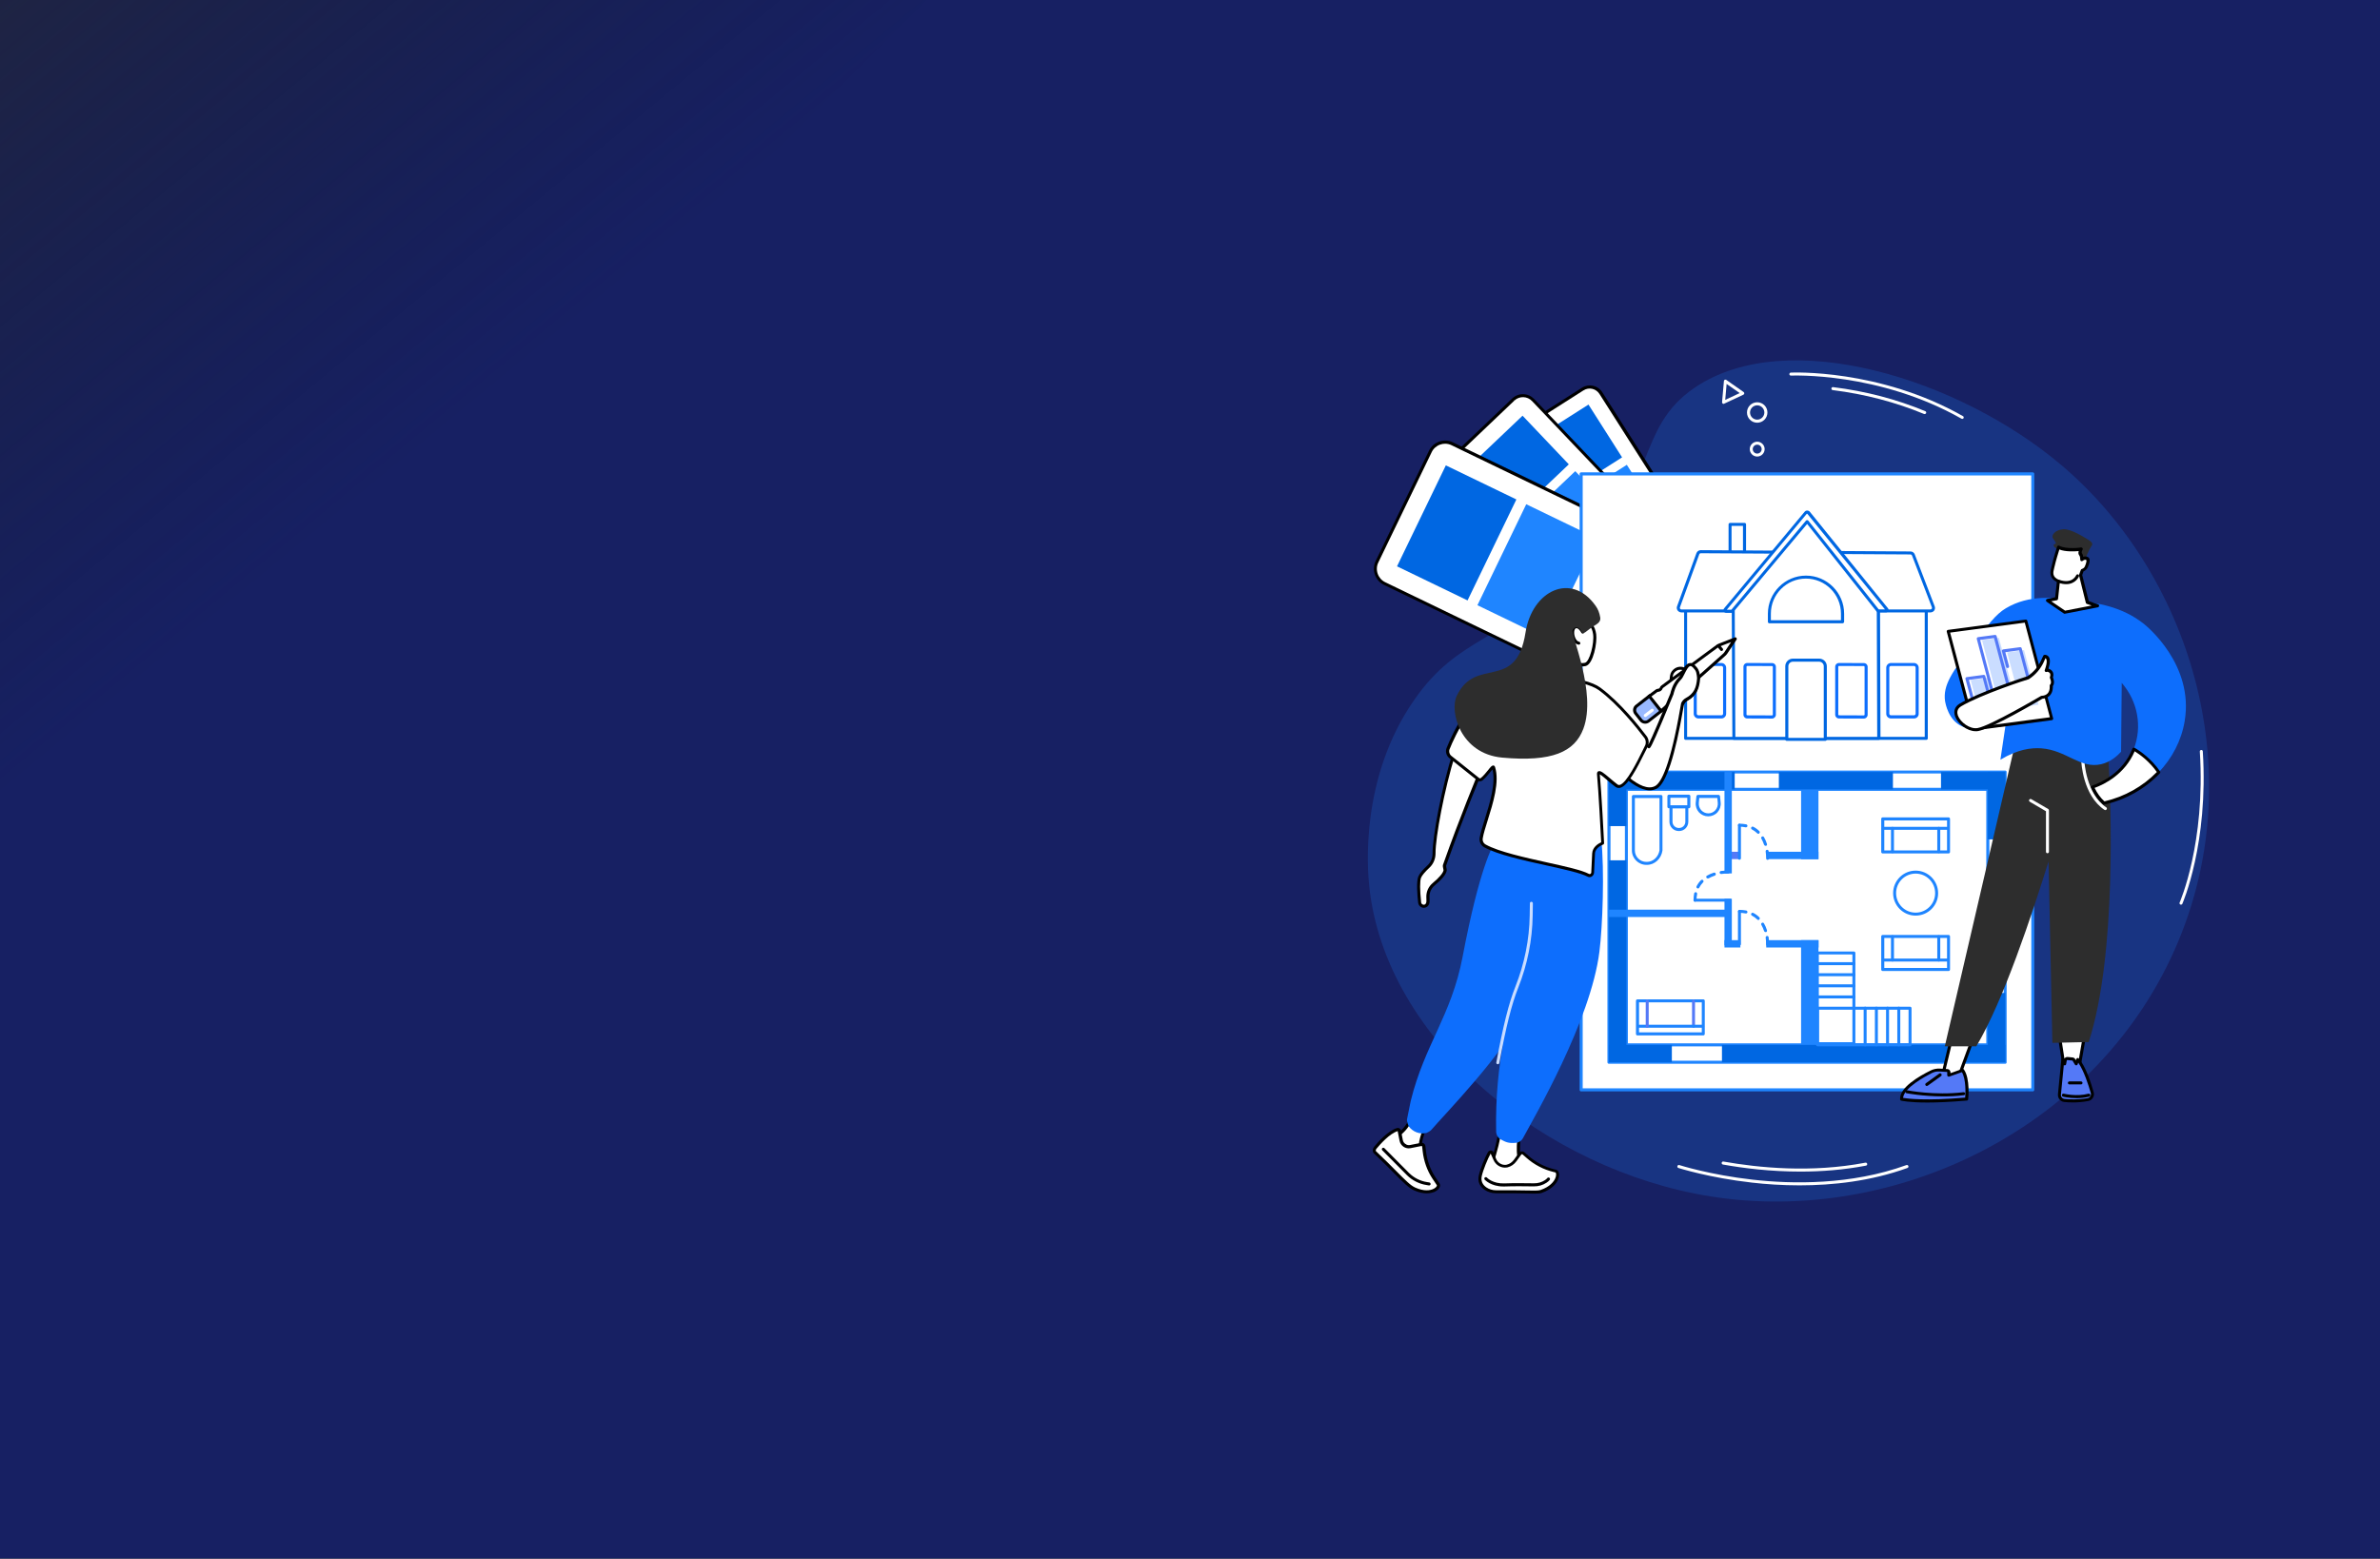 <svg xmlns="http://www.w3.org/2000/svg" xmlns:xlink="http://www.w3.org/1999/xlink" x="0px" y="0px" viewBox="0 0 2560 1677" style="enable-background:new 0 0 2560 1677;" xml:space="preserve"><rect x="0" y="0" width="2560" height="1677" fill="#333333" stroke="none"/><style type="text/css">	.st0{fill:#172063;}	.st1{fill:#0D6EFD;}	.st2{fill:#1F85FF;}	.st3{fill:#0D77F7;}	.st4{fill:#0067E2;}	.st5{opacity:0.2;fill:#1F85FF;}	.st6{fill:#FFFFFF;}	.st7{fill:#CADDFF;}	.st8{fill:#5479F7;}	.st9{fill:#99B9FF;}	.st10{fill:#2D2D2D;}	.st11{fill:url(#SVGID_1_);}</style><g id="BACKGROUND">	<rect x="-1.6" y="-2.4" class="st0" width="2563.1" height="1679.2"></rect>	<rect x="1485.2" y="-339.9" class="st1" width="149.3" height="136"></rect>	<rect x="1687.9" y="-339.9" class="st2" width="149.3" height="136"></rect>	<rect x="1893" y="-339.9" class="st3" width="149.3" height="136"></rect>	<rect x="2098.2" y="-339.9" class="st4" width="149.3" height="136"></rect></g><g id="OBJECTS">	<g id="Home_staging_design_1_">		<path class="st5" d="M1690.4,616.3c94.7-95.3,67.6-155,132.3-199.1c99.7-67.9,285.7-9.5,395.4,83.9   c134.4,114.3,203.7,323.1,124.8,512c-84.1,201.1-305.5,305.6-503,274.1c-176.4-28.1-349.8-167.1-367.1-333.8   c-1.9-18.1-10.2-115.8,48.1-200C1569.1,683.8,1615.4,691.9,1690.4,616.3z"></path>		<g>			<g>				<g>					<path class="st6" d="M1702.5,418.5l-88.9,56.6c-6.5,4.2-8.5,12.9-4.3,19.4l137.6,216.2c4.2,6.5,12.9,8.5,19.4,4.3l88.9-56.6      c6.5-4.2,8.5-12.9,4.3-19.4l-137.6-216.2C1717.8,416.2,1709.1,414.3,1702.5,418.5z"></path>					<path d="M1758.8,718.8c-5.2,0-10.3-2.6-13.3-7.3L1608,495.3c-2.2-3.5-3-7.7-2.1-11.8c0.9-4.1,3.4-7.6,6.9-9.8l88.9-56.6      c7.3-4.6,17-2.5,21.7,4.8l137.6,216.2c4.6,7.3,2.5,17-4.8,21.7l-88.9,56.6C1764.6,718,1761.7,718.8,1758.8,718.8z       M1702.5,418.5l0.9,1.4l-88.9,56.6c-2.8,1.8-4.7,4.5-5.5,7.8c-0.7,3.2-0.1,6.6,1.6,9.4l137.6,216.2c3.7,5.8,11.4,7.5,17.1,3.8      l88.9-56.6c5.8-3.7,7.5-11.4,3.8-17.1l-137.6-216.2c-3.7-5.8-11.4-7.5-17.1-3.8L1702.5,418.5z"></path>				</g>									<rect x="1637.2" y="455.9" transform="matrix(0.844 -0.537 0.537 0.844 0.646 981.432)" class="st4" width="96.4" height="67.3"></rect>									<rect x="1678.4" y="520.7" transform="matrix(0.844 -0.537 0.537 0.844 -27.678 1013.682)" class="st2" width="96.4" height="67.3"></rect>									<rect x="1719.6" y="585.4" transform="matrix(0.844 -0.537 0.537 0.844 -56.001 1045.936)" class="st7" width="96.4" height="67.3"></rect>			</g>			<g>				<g>					<path class="st6" d="M1627.7,429.9l-81.8,77.9c-6,5.7-6.3,15.3-0.5,21.3l189.4,199.1c5.7,6,15.3,6.3,21.3,0.5l81.8-77.9      c6-5.7,6.3-15.3,0.5-21.3L1649,430.4C1643.3,424.4,1633.8,424.1,1627.7,429.9z"></path>					<path d="M1745.7,734.5c-0.1,0-0.3,0-0.4,0c-4.5-0.1-8.6-2-11.7-5.2l-189.4-199.1c-3.1-3.2-4.7-7.5-4.6-11.9s2-8.6,5.2-11.7      l81.8-77.9c3.2-3.1,7.5-4.7,11.9-4.6c4.5,0.1,8.6,2,11.7,5.2l189.4,199.1c3.1,3.2,4.7,7.5,4.6,11.9c-0.1,4.5-2,8.6-5.2,11.7      l-81.8,77.9C1754.1,732.8,1750,734.5,1745.7,734.5z M1627.7,429.9l1.1,1.2l-81.8,77.9c-2.6,2.5-4.1,5.8-4.2,9.4      c-0.1,3.6,1.2,7,3.7,9.6L1736,727c2.5,2.6,5.8,4.1,9.4,4.2c3.6,0.1,7-1.2,9.6-3.7l81.8-77.9c2.6-2.5,4.1-5.8,4.2-9.4      c0.1-3.6-1.2-7-3.7-9.6l-189.4-199.1c-2.5-2.6-5.8-4.1-9.4-4.2c-3.6-0.1-7,1.2-9.6,3.7L1627.7,429.9z"></path>				</g>									<rect x="1572.7" y="472.2" transform="matrix(0.725 -0.689 0.689 0.725 97.192 1259.728)" class="st4" width="103.4" height="72.2"></rect>									<rect x="1629.4" y="531.8" transform="matrix(0.725 -0.689 0.689 0.725 71.725 1315.256)" class="st2" width="103.4" height="72.2"></rect>									<rect x="1686.2" y="591.4" transform="matrix(0.725 -0.689 0.689 0.725 46.257 1370.784)" class="st7" width="103.4" height="72.2"></rect>			</g>			<g>				<g>					<path class="st6" d="M1538.5,485.7l-57.4,118.7c-4.2,8.7-0.6,19.3,8.2,23.5l288.8,139.6c8.7,4.2,19.3,0.6,23.5-8.2l57.4-118.7      c4.2-8.7,0.6-19.3-8.2-23.5L1562,477.5C1553.3,473.3,1542.8,477,1538.5,485.7z"></path>					<path d="M1785.8,770.8c-2.8,0-5.6-0.6-8.3-1.9l-288.8-139.6c-4.6-2.2-8.1-6.1-9.8-11c-1.7-4.8-1.4-10.1,0.8-14.7l57.4-118.7      l1.5,0.7l-1.5-0.7c2.2-4.6,6.1-8.1,11-9.8c4.8-1.7,10.1-1.4,14.7,0.8l288.8,139.6c9.5,4.6,13.6,16.1,8.9,25.7L1803.2,760      C1799.8,766.8,1793,770.8,1785.8,770.8z M1554.4,477.4c-1.8,0-3.5,0.3-5.3,0.9c-4,1.4-7.3,4.3-9.1,8.1l-57.4,118.7      c-1.9,3.8-2.1,8.2-0.7,12.2c1.4,4,4.3,7.3,8.1,9.1L1778.9,766c7.9,3.8,17.5,0.5,21.3-7.4l57.4-118.7c3.8-7.9,0.5-17.5-7.4-21.3      L1561.3,479C1559.1,477.9,1556.8,477.4,1554.4,477.4z"></path>				</g>									<rect x="1506.8" y="530.6" transform="matrix(0.435 -0.9 0.9 0.435 369.681 1734.627)" class="st4" width="120.7" height="84.3"></rect>									<rect x="1593.3" y="572.4" transform="matrix(0.435 -0.9 0.9 0.435 380.919 1836.118)" class="st2" width="120.7" height="84.3"></rect>									<rect x="1679.8" y="614.2" transform="matrix(0.435 -0.9 0.9 0.435 392.156 1937.607)" class="st7" width="120.7" height="84.3"></rect>			</g>		</g>		<g>			<g>				<rect x="1700.7" y="509.8" class="st6" width="485.8" height="662.7"></rect>				<path class="st2" d="M2186.5,1174.2h-485.8c-0.9,0-1.6-0.7-1.6-1.6V509.8c0-0.9,0.7-1.6,1.6-1.6h485.8c0.9,0,1.6,0.7,1.6,1.6     v662.7C2188.2,1173.5,2187.4,1174.2,2186.5,1174.2z M1702.4,1170.9h482.5V511.5h-482.5V1170.9z"></path>			</g>			<g>				<path class="st2" d="M2156.8,1144.5h-426.2c-0.9,0-1.6-0.7-1.6-1.6V830.6c0-0.9,0.7-1.6,1.6-1.6h426.2c0.9,0,1.6,0.7,1.6,1.6     v312.3C2158.5,1143.8,2157.8,1144.5,2156.8,1144.5z M1732.3,1141.2h422.9v-309h-422.9V1141.2z"></path>				<path class="st2" d="M2138.2,1125.8h-388.8c-0.9,0-1.6-0.7-1.6-1.6V849.2c0-0.9,0.7-1.6,1.6-1.6h388.8c0.9,0,1.6,0.7,1.6,1.6     v274.9C2139.8,1125.1,2139.1,1125.8,2138.2,1125.8z M1751,1122.5h385.5V850.9H1751V1122.5z"></path>				<rect x="1730.7" y="925.6" class="st4" width="18.7" height="217.2"></rect>				<rect x="2138.2" y="1068.3" class="st4" width="18.7" height="74.5"></rect>				<rect x="1937.3" y="1011.5" class="st2" width="18.7" height="131.3"></rect>				<rect x="1937.3" y="830.6" class="st2" width="18.7" height="93.8"></rect>				<rect x="1730.7" y="830.6" class="st4" width="18.7" height="58.2"></rect>				<rect x="2138.2" y="830.6" class="st4" width="18.7" height="72.5"></rect>				<rect x="2138.2" y="955.7" class="st8" width="18.7" height="61.8"></rect>				<rect x="1730.7" y="830.6" class="st4" width="135.2" height="18.7"></rect>				<rect x="1730.7" y="978.7" class="st2" width="130.1" height="7.9"></rect>				<rect x="1901.3" y="916.4" class="st2" width="54.7" height="7.9"></rect>				<rect x="1858.9" y="916.4" class="st8" width="12.1" height="7.9"></rect>				<rect x="1899.8" y="1011.5" class="st2" width="56.3" height="7.9"></rect>				<rect x="1854.9" y="1011.5" class="st2" width="17.1" height="7.9"></rect>				<rect x="1854.9" y="830.6" class="st2" width="7.9" height="109.1"></rect>				<rect x="1854.9" y="967" class="st2" width="7.9" height="50.1"></rect>				<rect x="1913.4" y="830.6" class="st4" width="122.7" height="18.7"></rect>				<rect x="2087.8" y="830.6" class="st4" width="69.1" height="18.7"></rect>				<rect x="1852.2" y="1124.2" class="st4" width="304.7" height="18.7"></rect>				<rect x="1730.7" y="1124.2" class="st4" width="67.6" height="18.7"></rect>				<g>					<g>						<rect x="2025.1" y="881" class="st6" width="70.7" height="35.6"></rect>						<path class="st2" d="M2095.9,918.2h-70.8c-0.9,0-1.6-0.7-1.6-1.6V881c0-0.9,0.7-1.6,1.6-1.6h70.8c0.9,0,1.6,0.7,1.6,1.6v35.6       C2097.5,917.5,2096.8,918.2,2095.9,918.2z M2026.8,915h67.5v-32.3h-67.5V915z"></path>					</g>					<path class="st2" d="M2035.6,917.9c-0.9,0-1.6-0.7-1.6-1.6v-25.1c0-0.9,0.7-1.6,1.6-1.6c0.9,0,1.6,0.7,1.6,1.6v25.1      C2037.3,917.2,2036.5,917.9,2035.6,917.9z"></path>					<path class="st2" d="M2095.3,892.8h-69.5c-0.9,0-1.6-0.7-1.6-1.6s0.7-1.6,1.6-1.6h69.5c0.9,0,1.6,0.7,1.6,1.6      S2096.2,892.8,2095.3,892.8z"></path>					<path class="st2" d="M2085.4,917.9c-0.9,0-1.6-0.7-1.6-1.6v-25.1c0-0.9,0.7-1.6,1.6-1.6c0.9,0,1.6,0.7,1.6,1.6v25.1      C2087.1,917.2,2086.3,917.9,2085.4,917.9z"></path>				</g>				<g>					<g>						<path class="st2" d="M2054.5,1125.7h-99.5c-0.9,0-1.6-0.7-1.6-1.6v-39.4c0-0.9,0.7-1.6,1.6-1.6h99.5c0.9,0,1.6,0.7,1.6,1.6       v39.4C2056.1,1125,2055.4,1125.7,2054.5,1125.7z M1956.6,1122.5h96.3v-36.2h-96.3V1122.5z"></path>						<path class="st2" d="M2006.2,1125.7c-0.9,0-1.6-0.7-1.6-1.6v-39.4c0-0.9,0.7-1.6,1.6-1.6c0.9,0,1.6,0.7,1.6,1.6v39.4       C2007.8,1125,2007.1,1125.7,2006.2,1125.7z"></path>						<path class="st2" d="M2018.3,1125.7c-0.9,0-1.6-0.7-1.6-1.6v-39.4c0-0.9,0.7-1.6,1.6-1.6c0.9,0,1.6,0.7,1.6,1.6v39.4       C2019.9,1125,2019.2,1125.7,2018.3,1125.7z"></path>						<path class="st2" d="M2030.3,1125.7c-0.9,0-1.6-0.7-1.6-1.6v-39.4c0-0.9,0.7-1.6,1.6-1.6c0.9,0,1.6,0.7,1.6,1.6v39.4       C2032,1125,2031.3,1125.7,2030.3,1125.7z"></path>						<path class="st2" d="M2042.4,1125.7c-0.9,0-1.6-0.7-1.6-1.6v-39.4c0-0.9,0.7-1.6,1.6-1.6c0.9,0,1.6,0.7,1.6,1.6v39.4       C2044.1,1125,2043.3,1125.7,2042.4,1125.7z"></path>						<path class="st2" d="M1994.1,1124.6h-39.4c-0.9,0-1.6-0.7-1.6-1.6v-97.7c0-0.9,0.7-1.6,1.6-1.6h39.4c0.9,0,1.6,0.7,1.6,1.6       v97.7C1995.8,1123.9,1995,1124.6,1994.1,1124.6z M1956.3,1121.3h36.2v-94.4h-36.2V1121.3z"></path>						<path class="st2" d="M1994.1,1074.2h-39.4c-0.9,0-1.6-0.7-1.6-1.6s0.7-1.6,1.6-1.6h39.4c0.9,0,1.6,0.7,1.6,1.6       S1995,1074.2,1994.1,1074.2z"></path>						<path class="st2" d="M1994.1,1062.2h-39.4c-0.9,0-1.6-0.7-1.6-1.6c0-0.9,0.7-1.6,1.6-1.6h39.4c0.9,0,1.6,0.7,1.6,1.6       C1995.8,1061.5,1995,1062.2,1994.1,1062.2z"></path>						<path class="st2" d="M1994.1,1050.3h-39.4c-0.9,0-1.6-0.7-1.6-1.6c0-0.9,0.7-1.6,1.6-1.6h39.4c0.9,0,1.6,0.7,1.6,1.6       C1995.8,1049.6,1995,1050.3,1994.1,1050.3z"></path>						<path class="st2" d="M1994.1,1038.4h-39.4c-0.9,0-1.6-0.7-1.6-1.6c0-0.9,0.7-1.6,1.6-1.6h39.4c0.9,0,1.6,0.7,1.6,1.6       C1995.8,1037.6,1995,1038.4,1994.1,1038.4z"></path>					</g>				</g>				<g>					<path class="st2" d="M1832.1,1114h-70.8c-0.9,0-1.6-0.7-1.6-1.6v-35.6c0-0.9,0.7-1.6,1.6-1.6h70.8c0.9,0,1.6,0.7,1.6,1.6v35.6      C1833.7,1113.2,1833,1114,1832.1,1114z M1763,1110.7h67.5v-32.3H1763V1110.7z"></path>					<path class="st8" d="M1821.6,1105.7c-0.9,0-1.6-0.7-1.6-1.6v-27c0-0.9,0.7-1.6,1.6-1.6s1.6,0.7,1.6,1.6v27      C1823.2,1105,1822.5,1105.7,1821.6,1105.7z"></path>					<path class="st2" d="M1831.5,1105.7h-69.5c-0.9,0-1.6-0.7-1.6-1.6c0-0.9,0.7-1.6,1.6-1.6h69.5c0.9,0,1.6,0.7,1.6,1.6      C1833.1,1105,1832.4,1105.7,1831.5,1105.7z"></path>					<path class="st8" d="M1771.8,1105.7c-0.9,0-1.6-0.7-1.6-1.6v-27c0-0.9,0.7-1.6,1.6-1.6s1.6,0.7,1.6,1.6v27      C1773.4,1105,1772.7,1105.7,1771.8,1105.7z"></path>				</g>				<g>											<ellipse transform="matrix(0.987 -0.16 0.16 0.987 -127.301 342.465)" class="st6" cx="2060.5" cy="960.8" rx="22.6" ry="22.6"></ellipse>					<path class="st2" d="M2060.5,985.1c-13.4,0-24.2-10.9-24.2-24.2c0-13.4,10.9-24.2,24.2-24.2c13.4,0,24.2,10.9,24.2,24.2      C2084.8,974.2,2073.9,985.1,2060.5,985.1z M2060.5,939.9c-11.6,0-21,9.4-21,21c0,11.6,9.4,21,21,21c11.6,0,21-9.4,21-21      C2081.5,949.3,2072.1,939.9,2060.5,939.9z"></path>				</g>				<g>					<path class="st6" d="M1786.6,856.8h-29.7v58c0,7.7,6.3,14,14,14h0.6c7.7,0,14-6.3,15.1-14V856.8z"></path>					<path class="st2" d="M1771.5,930.5h-0.6c-8.6,0-15.6-7-15.6-15.6v-58c0-0.9,0.7-1.6,1.6-1.6h29.7c0.9,0,1.6,0.7,1.6,1.6v58      c0,0.1,0,0.2,0,0.2C1786.9,923.9,1779.8,930.5,1771.5,930.5z M1758.5,858.5v56.4c0,6.8,5.5,12.4,12.4,12.4h0.6      c6.6,0,12.4-5.4,13.5-12.5v-56.2H1758.5z"></path>				</g>				<path class="st2" d="M1837.4,878.3c-3.8,0-7.4-1.6-10-4.4c-2.5-2.8-3.8-6.6-3.4-10.4l0.7-6.8c0.1-0.8,0.8-1.5,1.6-1.5h22.2     c0.8,0,1.5,0.6,1.6,1.5l0.7,6.8c0.4,3.8-0.9,7.6-3.4,10.4C1844.9,876.7,1841.2,878.3,1837.4,878.3z M1827.8,858.5l-0.5,5.3     c-0.3,2.9,0.7,5.7,2.6,7.9c1.9,2.1,4.7,3.4,7.6,3.4s5.6-1.2,7.6-3.4c1.9-2.1,2.9-5,2.6-7.9l-0.5-5.3H1827.8z"></path>				<g>					<g>						<path class="st6" d="M1814.4,867.9h-17.1v16c0,4.7,3.8,8.5,8.5,8.5l0,0c4.7,0,8.5-3.8,8.5-8.5V867.9z"></path>						<path class="st2" d="M1806.1,894.1h-0.4c-5.5,0-10-4.5-10-10v-16.1c0-0.9,0.7-1.6,1.6-1.6h17.1c0.9,0,1.6,0.7,1.6,1.6v16.1       C1816,889.6,1811.6,894.1,1806.1,894.1z M1799,869.6v14.5c0,3.7,3,6.7,6.7,6.7h0.4c3.7,0,6.7-3,6.7-6.7v-14.5H1799z"></path>					</g>					<g>						<rect x="1795.1" y="856.6" class="st6" width="21.5" height="11.4"></rect>						<path class="st2" d="M1816.6,869.6h-21.5c-0.9,0-1.6-0.7-1.6-1.6v-11.4c0-0.9,0.7-1.6,1.6-1.6h21.5c0.9,0,1.6,0.7,1.6,1.6V868       C1818.2,868.9,1817.5,869.6,1816.6,869.6z M1796.7,866.4h18.2v-8.1h-18.2V866.4z"></path>					</g>				</g>				<path class="st2" d="M1860.8,970.1h-37.6c-0.9,0-1.6-0.7-1.6-1.6s0.7-1.6,1.6-1.6h37.6c0.9,0,1.6,0.7,1.6,1.6     S1861.7,970.1,1860.8,970.1z"></path>				<path class="st2" d="M1871,925c-0.9,0-1.6-0.7-1.6-1.6v-35.5c0-0.9,0.7-1.6,1.6-1.6s1.6,0.7,1.6,1.6v35.5     C1872.6,924.3,1871.9,925,1871,925z"></path>				<path class="st2" d="M1871,1017.4c-0.9,0-1.6-0.7-1.6-1.6v-34.9c0-0.9,0.7-1.6,1.6-1.6s1.6,0.7,1.6,1.6v34.9     C1872.6,1016.7,1871.9,1017.4,1871,1017.4z"></path>				<path class="st2" d="M1901.3,925.1c-0.9,0-1.6-0.7-1.6-1.6c0-2.6-0.2-5-0.5-7.4c-0.1-0.9,0.5-1.7,1.4-1.8     c0.9-0.1,1.7,0.5,1.8,1.4c0.3,2.5,0.5,5.1,0.5,7.8C1902.9,924.3,1902.2,925.1,1901.3,925.1z M1899.1,910c-0.7,0-1.3-0.4-1.6-1.1     c-0.8-2.4-1.8-4.6-2.9-6.6c-0.5-0.8-0.2-1.8,0.6-2.2c0.8-0.5,1.8-0.2,2.2,0.6c1.3,2.2,2.4,4.7,3.2,7.3c0.3,0.9-0.2,1.8-1.1,2.1     C1899.4,910,1899.3,910,1899.1,910z M1891.3,897.1c-0.4,0-0.8-0.2-1.1-0.5c-1.7-1.7-3.7-3.1-5.8-4.2c-0.8-0.4-1.1-1.4-0.7-2.2     c0.4-0.8,1.4-1.1,2.2-0.7c2.4,1.2,4.6,2.8,6.5,4.7c0.6,0.6,0.7,1.7,0,2.3C1892.2,896.9,1891.7,897.1,1891.3,897.1z M1878,890.1     c-0.1,0-0.2,0-0.3,0c-2.1-0.4-4.3-0.7-6.7-0.7c-0.9,0-1.6-0.7-1.6-1.6c0-0.9,0.7-1.6,1.6-1.6c2.5,0,5,0.3,7.3,0.7     c0.9,0.2,1.4,1.1,1.3,1.9C1879.4,889.6,1878.8,890.1,1878,890.1z"></path>				<path class="st2" d="M1901.3,1017.8c-0.9,0-1.6-0.7-1.6-1.6c0-2.6-0.2-5-0.5-7.4c-0.1-0.9,0.5-1.7,1.4-1.8     c0.9-0.1,1.7,0.5,1.8,1.4c0.3,2.5,0.5,5.1,0.5,7.8C1902.9,1017.1,1902.2,1017.8,1901.3,1017.8z M1899.1,1002.8     c-0.7,0-1.3-0.4-1.6-1.1c-0.8-2.4-1.8-4.6-2.9-6.6c-0.5-0.8-0.2-1.8,0.6-2.2c0.8-0.5,1.8-0.2,2.2,0.6c1.3,2.2,2.4,4.7,3.2,7.3     c0.3,0.9-0.2,1.8-1.1,2.1C1899.4,1002.8,1899.3,1002.8,1899.1,1002.8z M1891.3,989.8c-0.4,0-0.8-0.2-1.1-0.5     c-1.7-1.7-3.7-3.1-5.8-4.2c-0.8-0.4-1.1-1.4-0.7-2.2c0.4-0.8,1.4-1.1,2.2-0.7c2.4,1.2,4.6,2.8,6.5,4.7c0.6,0.6,0.7,1.7,0,2.3     C1892.2,989.7,1891.7,989.8,1891.3,989.8z M1878,982.8c-0.1,0-0.2,0-0.3,0c-2.1-0.4-4.3-0.7-6.7-0.7c-0.9,0-1.6-0.7-1.6-1.6     c0-0.9,0.7-1.6,1.6-1.6c2.5,0,5,0.3,7.3,0.7c0.9,0.2,1.4,1.1,1.3,1.9C1879.4,982.3,1878.8,982.8,1878,982.8z"></path>				<path class="st2" d="M1823.2,970.1c-0.9,0-1.6-0.7-1.6-1.6c0-2.5,0.3-5,0.7-7.3c0.2-0.9,1.1-1.4,1.9-1.3     c0.9,0.2,1.4,1.1,1.3,1.9c-0.4,2.1-0.7,4.3-0.7,6.7C1824.8,969.3,1824.1,970.1,1823.2,970.1z M1826.4,955.9     c-0.3,0-0.5-0.1-0.8-0.2c-0.8-0.4-1.1-1.4-0.7-2.2c1.2-2.4,2.8-4.6,4.7-6.5c0.6-0.6,1.7-0.7,2.3,0c0.6,0.6,0.7,1.7,0,2.3     c-1.7,1.7-3.1,3.7-4.2,5.8C1827.6,955.6,1827,955.9,1826.4,955.9z M1836.9,945.1c-0.6,0-1.1-0.3-1.4-0.8     c-0.5-0.8-0.2-1.8,0.6-2.2c2.2-1.3,4.7-2.4,7.3-3.2c0.9-0.3,1.8,0.2,2.1,1.1c0.3,0.9-0.2,1.8-1.1,2.1c-2.4,0.8-4.6,1.8-6.6,2.9     C1837.4,945,1837.2,945.1,1836.9,945.1z M1851.3,940.3c-0.8,0-1.5-0.6-1.6-1.4c-0.1-0.9,0.5-1.7,1.4-1.8     c2.5-0.3,5.1-0.5,7.8-0.5c0.9,0,1.6,0.7,1.6,1.6c0,0.9-0.7,1.6-1.6,1.6c-2.6,0-5,0.2-7.4,0.5     C1851.4,940.3,1851.3,940.3,1851.3,940.3z"></path>				<g>					<g>													<rect x="2025.1" y="1007.5" transform="matrix(-1 -1.224647e-16 1.224647e-16 -1 4121.035 2050.557)" class="st6" width="70.7" height="35.6"></rect>						<path class="st2" d="M2095.9,1044.7h-70.8c-0.9,0-1.6-0.7-1.6-1.6v-35.6c0-0.9,0.7-1.6,1.6-1.6h70.8c0.9,0,1.6,0.7,1.6,1.6       v35.6C2097.5,1044,2096.8,1044.7,2095.9,1044.7z M2026.8,1041.4h67.5v-32.3h-67.5V1041.4z"></path>					</g>					<path class="st2" d="M2085.4,1034.5c-0.9,0-1.6-0.7-1.6-1.6v-25.1c0-0.9,0.7-1.6,1.6-1.6c0.9,0,1.6,0.7,1.6,1.6v25.1      C2087.1,1033.8,2086.3,1034.5,2085.4,1034.5z"></path>					<path class="st2" d="M2095.3,1034.5h-69.5c-0.9,0-1.6-0.7-1.6-1.6s0.7-1.6,1.6-1.6h69.5c0.9,0,1.6,0.7,1.6,1.6      S2096.2,1034.5,2095.3,1034.5z"></path>					<path class="st2" d="M2035.6,1034.5c-0.9,0-1.6-0.7-1.6-1.6v-25.1c0-0.9,0.7-1.6,1.6-1.6c0.9,0,1.6,0.7,1.6,1.6v25.1      C2037.3,1033.8,2036.5,1034.5,2035.6,1034.5z"></path>				</g>			</g>			<g>				<g>					<rect x="1813.1" y="646.2" class="st6" width="258.9" height="148.2"></rect>					<path class="st4" d="M2072,796h-258.9c-0.9,0-1.6-0.7-1.6-1.6V646.2c0-0.9,0.7-1.6,1.6-1.6H2072c0.9,0,1.6,0.7,1.6,1.6v148.2      C2073.6,795.3,2072.9,796,2072,796z M1814.7,792.8h255.6V647.8h-255.6V792.8z"></path>				</g>				<g>					<path class="st6" d="M1848,771.3h-17.6c-3.9,0-7-3.1-7-7v-42.4c0-3.9,3.1-7,7-7h17.6c3.9,0,7,3.1,7,7v42.4      C1855.1,768.2,1851.9,771.3,1848,771.3z"></path>					<path class="st1" d="M1851.6,773h-24.7c-2.8,0-5.1-2.3-5.1-5.1v-49.5c0-2.8,2.3-5.1,5.1-5.1h24.7c2.8,0,5.1,2.3,5.1,5.1v49.5      C1856.7,770.7,1854.4,773,1851.6,773z M1826.9,716.5c-1,0-1.8,0.8-1.8,1.8v49.5c0,1,0.8,1.8,1.8,1.8h24.7c1,0,1.8-0.8,1.8-1.8      v-49.5c0-1-0.8-1.8-1.8-1.8H1826.9z"></path>				</g>				<g>					<path class="st6" d="M2055.2,771.3h-17.6c-3.9,0-7-3.1-7-7v-42.4c0-3.9,3.1-7,7-7h17.6c3.9,0,7,3.1,7,7v42.4      C2062.2,768.2,2059.1,771.3,2055.2,771.3z"></path>					<path class="st1" d="M2058.8,773H2034c-2.8,0-5.1-2.3-5.1-5.1v-49.5c0-2.8,2.3-5.1,5.1-5.1h24.7c2.8,0,5.1,2.3,5.1,5.1v49.5      C2063.9,770.7,2061.6,773,2058.8,773z M2034,716.5c-1,0-1.8,0.8-1.8,1.8v49.5c0,1,0.8,1.8,1.8,1.8h24.7c1,0,1.8-0.8,1.8-1.8      v-49.5c0-1-0.8-1.8-1.8-1.8H2034z"></path>				</g>				<g>					<polygon class="st6" points="1876.5,599.1 1860.9,599.1 1860.9,564.1 1876.5,564.1 1876.5,564.1 1876.5,599.1      "></polygon>					<path class="st4" d="M1876.5,600.8h-15.6c-0.9,0-1.6-0.7-1.6-1.6v-35c0-0.9,0.7-1.6,1.6-1.6h15.6c0.9,0,1.6,0.7,1.6,1.6v35      C1878.1,600,1877.4,600.8,1876.5,600.8z M1862.5,597.5h12.3v-31.7l-12.3,0V597.5z"></path>				</g>				<g>					<path class="st6" d="M2076.4,657.3h-267.8c-2.3,0-3.9-2.3-3.1-4.5l20.8-57.1c0.5-1.3,1.7-2.2,3.1-2.2l225.6,1.4      c1.4,0,2.6,0.9,3.1,2.1l21.4,55.8C2080.4,655,2078.7,657.3,2076.4,657.3z"></path>					<path class="st4" d="M2076.4,658.9h-267.8c-1.6,0-3.1-0.8-4.1-2.1c-0.9-1.3-1.2-3-0.6-4.5l20.8-57.1c0.7-2,2.6-3.3,4.7-3.3      c0,0,0,0,0,0l225.6,1.4c2.1,0,3.9,1.3,4.6,3.2l21.4,55.8c0.6,1.5,0.4,3.2-0.5,4.6C2079.6,658.1,2078,658.9,2076.4,658.9z       M1829.4,595.2c-0.7,0-1.3,0.4-1.6,1.1l-20.8,57.1c-0.2,0.5-0.1,1.1,0.2,1.6c0.3,0.5,0.8,0.7,1.4,0.7h267.8      c0.6,0,1.1-0.3,1.4-0.7s0.4-1,0.2-1.6l-21.4-55.8c-0.3-0.7-0.9-1.1-1.6-1.1L1829.4,595.2      C1829.4,595.2,1829.4,595.2,1829.4,595.2z"></path>				</g>				<g>					<polygon class="st6" points="2020.8,794.4 2020.3,649.5 1943.4,551.9 1864.2,648.1 1865,794.4      "></polygon>					<path class="st4" d="M2020.8,796H1865c-0.9,0-1.6-0.7-1.6-1.6l-0.7-146.3c0-0.4,0.1-0.8,0.4-1l79.2-96.2      c0.3-0.4,0.8-0.6,1.3-0.6c0.5,0,1,0.2,1.3,0.6l76.9,97.5c0.2,0.3,0.3,0.6,0.4,1l0.5,144.9c0,0.4-0.2,0.9-0.5,1.2      C2021.7,795.8,2021.3,796,2020.8,796z M1866.6,792.8h152.6l-0.5-142.7l-75.3-95.5l-77.5,94.2L1866.6,792.8z"></path>				</g>				<g>					<path class="st6" d="M1879.4,771.3l26.7,0.1c1.4,0,2.5-1.1,2.5-2.5v-51.5c0-1.4-1.1-2.5-2.5-2.5l-26.7-0.1      c-1.4,0-2.5,1.1-2.5,2.5v51.5C1876.9,770.2,1878,771.3,1879.4,771.3z"></path>					<path class="st1" d="M1906.1,773.1l-26.7-0.1c-2.3,0-4.1-1.8-4.1-4.1v-51.5c0-2.3,1.8-4.1,4.1-4.1l26.7,0.1      c2.3,0,4.1,1.8,4.1,4.1V769C1910.2,771.2,1908.3,773.1,1906.1,773.1z M1879.4,716.5c-0.5,0-0.8,0.4-0.8,0.8v51.5      c0,0.5,0.4,0.8,0.8,0.8c0,0,0,0,0,0l26.7,0.1c0.5,0,0.8-0.4,0.8-0.8v-51.5c0-0.5-0.4-0.8-0.8-0.8L1879.4,716.5z"></path>				</g>				<g>					<path class="st6" d="M1978.1,771.3l26.7,0.1c1.4,0,2.5-1.1,2.5-2.5v-51.5c0-1.4-1.1-2.5-2.5-2.5l-26.7-0.1      c-1.4,0-2.5,1.1-2.5,2.5v51.5C1975.7,770.2,1976.8,771.3,1978.1,771.3z"></path>					<path class="st1" d="M2004.8,773.1l-26.7-0.1c-2.3,0-4.1-1.8-4.1-4.1v-51.5c0-2.3,1.8-4.1,4.1-4.1l26.7,0.1      c2.3,0,4.1,1.8,4.1,4.1V769C2008.9,771.2,2007.1,773.1,2004.8,773.1z M1978.1,716.5c-0.5,0-0.8,0.4-0.8,0.8v51.5      c0,0.5,0.4,0.8,0.8,0.8c0,0,0,0,0,0l26.7,0.1c0.5,0,0.8-0.4,0.8-0.8v-51.5c0-0.5-0.4-0.8-0.8-0.8L1978.1,716.5z"></path>				</g>				<g>					<path class="st6" d="M1921.9,795.5h41.4v-72.1c0-7.3-5.9-13.2-13.2-13.2h-14.9c-7.3,0-13.2,5.9-13.2,13.2V795.5z"></path>					<path class="st4" d="M1963.3,797.1h-41.4c-0.9,0-1.6-0.7-1.6-1.6v-78.7c0-4.5,3.7-8.2,8.2-8.2h28.3c4.5,0,8.2,3.7,8.2,8.2v78.7      C1964.9,796.4,1964.2,797.1,1963.3,797.1z M1923.6,793.9h38.1v-77.1c0-2.7-2.2-4.9-4.9-4.9h-28.3c-2.7,0-4.9,2.2-4.9,4.9V793.9      z"></path>				</g>				<g>					<path class="st6" d="M1855.7,655.6l86.6-103.9c0.8-1,2.3-1,3.1,0l84.1,103.9c0.5,0.7,0.1,1.7-0.8,1.7h-8.7l-76.1-96l-80.7,96.4      h-6.4C1855.6,657.7,1855,656.4,1855.7,655.6z"></path>					<path class="st4" d="M1863.1,659.3h-6.4c-1.1,0-2.2-0.6-2.6-1.7c-0.5-1-0.3-2.2,0.4-3.1l86.6-103.9c0.7-0.8,1.7-1.4,2.8-1.3      c1.1,0,2.1,0.5,2.8,1.3l84.1,103.9c0.7,0.8,0.8,1.9,0.3,2.8c-0.4,0.9-1.4,1.5-2.4,1.5h-8.7c-0.5,0-1-0.2-1.3-0.6l-74.9-94.5      l-79.4,94.8C1864,659.1,1863.6,659.3,1863.1,659.3z M1856.9,656.7C1856.9,656.7,1856.9,656.7,1856.9,656.7      C1856.9,656.7,1856.9,656.7,1856.9,656.7z M1857.4,656h4.9l80.2-95.8c0.3-0.4,0.8-0.6,1.3-0.6c0.5,0,1,0.2,1.3,0.6l75.7,95.4      h6.7L1944,552.8c-0.1-0.1-0.2-0.1-0.3-0.1c0,0,0,0,0,0c-0.1,0-0.2,0-0.3,0.1L1857.4,656z M1855.7,655.6L1855.7,655.6      L1855.7,655.6z"></path>				</g>				<g>					<path class="st6" d="M1942.5,620.8c-21.7,0-39.4,17.6-39.4,39.4v8.7h78.7v-8.7C1981.9,638.5,1964.3,620.8,1942.5,620.8z"></path>					<path class="st4" d="M1981.9,670.6h-78.7c-0.9,0-1.6-0.7-1.6-1.6v-8.7c0-22.6,18.4-41,41-41c22.6,0,41,18.4,41,41v8.7      C1983.5,669.8,1982.8,670.6,1981.9,670.6z M1904.8,667.3h75.4v-7.1c0-20.8-16.9-37.7-37.7-37.7c-20.8,0-37.7,16.9-37.7,37.7      V667.3z"></path>				</g>			</g>		</g>		<g>			<g>				<g>					<g>						<path class="st6" d="M1636,1211.7c0,0-6.8,31,0.7,39.8l2.3,3.8l-7.3,3.1c-9.2,3.9-19.9,2.2-27.4-4.5l-1-0.9l1.8-3.9       c3.1-7,8.5-28.6,8-36L1636,1211.7z"></path>						<path d="M1621.7,1262.1c-6.7,0-13.2-2.4-18.3-7l-1-0.9c-0.5-0.5-0.7-1.2-0.4-1.9l1.8-3.9c3-6.7,8.4-28.1,7.9-35.2       c0-0.4,0.1-0.9,0.4-1.2s0.7-0.5,1.1-0.6l22.8-1.5c0.5,0,1,0.2,1.3,0.6s0.5,0.9,0.4,1.4c-1.8,8.4-5.4,31.7,0.4,38.4       c0.1,0.1,0.1,0.1,0.1,0.2l2.3,3.8c0.2,0.4,0.3,0.9,0.2,1.4c-0.1,0.5-0.5,0.8-0.9,1l-7.3,3.1       C1629,1261.4,1625.3,1262.1,1621.7,1262.1z M1605.4,1252.6l0.1,0.1c7,6.2,17,7.9,25.6,4.2l5.5-2.4l-1.3-2.1       c-6.7-8.1-2.8-31.8-1.4-39l-19.1,1.2c-0.2,8.7-5.2,28.4-8.2,35.1L1605.4,1252.6z"></path>					</g>					<g>						<g>							<path class="st6" d="M1638.7,1240.9l4.1,3.6c8.1,7.2,17.9,12.4,28.5,14.9l2,0.5c0.8,0.2,1.4,0.7,1.7,1.5l0.1,0.4        c1.6,4.2-2.2,14.7-17.5,20c-4,1.4-14.6,0.3-30.4,0.3c-6.8,0-13.9,0-18,0c-4,0-8-1.1-11.3-3.4c-3.7-2.5-7.1-6.8-5.7-13.6        c1.4-6.7,6.8-19.9,9.7-24.9c0.6-1,1.8-1.2,2.7-0.5l3,7.4c2.1,5,7.2,8.3,12.5,7.5c0.3-0.1,0.7-0.1,1-0.2        c3.4-0.8,6.4-3,8.5-5.8l5.3-7.3C1635.9,1240.1,1637.6,1240,1638.7,1240.9z"></path>							<path d="M1649.7,1284.2c-2.4,0-5.1-0.1-8.3-0.2c-4.1-0.1-8.8-0.2-14.2-0.2c-6.8,0-13.9,0-18,0c-4.5,0-8.8-1.3-12.2-3.6        c-5.5-3.7-7.7-9-6.4-15.3c1.4-6.8,6.8-20,9.9-25.4c0.5-0.8,1.3-1.4,2.3-1.6c1-0.2,2,0,2.8,0.6l0.4,0.3l3.2,7.9        c1.8,4.4,6.3,7.1,10.8,6.5c0.3,0,0.6-0.1,0.9-0.2c2.9-0.7,5.5-2.5,7.5-5.2l5.3-7.3c0.7-0.9,1.7-1.6,2.9-1.7        c1.2-0.1,2.3,0.2,3.2,1l4.1,3.6c7.9,7,17.5,12.1,27.8,14.6l2,0.5c1.3,0.3,2.3,1.3,2.8,2.5l0.1,0.4c0.8,2.2,0.5,5.2-1,8.3        c-1.6,3.5-6.1,9.9-17.5,13.8C1656.3,1284.1,1653.5,1284.2,1649.7,1284.2z M1603.4,1241.1        C1603.4,1241.1,1603.4,1241.1,1603.4,1241.1c-3,5.1-8.3,18.1-9.6,24.4c-1,5,0.7,9,5,12c2.9,2,6.5,3.1,10.4,3.1        c4.1,0,11.1,0,18,0c5.4,0,10.1,0.1,14.3,0.2c7.7,0.2,13.2,0.3,15.6-0.5c10.3-3.6,14.2-9.1,15.6-12.2c1.2-2.6,1.3-4.7,0.9-5.8        l-0.1-0.4c-0.1-0.2-0.3-0.4-0.5-0.5l-2-0.5c-10.8-2.6-20.9-7.9-29.2-15.3l-4.1-3.6c-0.2-0.2-0.5-0.2-0.7-0.2        c-0.1,0-0.4,0.1-0.6,0.3l-5.3,7.3c-2.4,3.3-5.8,5.6-9.4,6.5c-0.4,0.1-0.8,0.2-1.1,0.2c-6,0.9-11.9-2.6-14.3-8.5        L1603.4,1241.1z"></path>						</g>						<path d="M1616.9,1276.5c-13.1,0-19.6-7-19.9-7.3c-0.6-0.7-0.6-1.7,0.1-2.3c0.7-0.6,1.7-0.6,2.3,0.1c0.3,0.3,6.4,6.7,18.9,6.2       c9.6-0.4,23.9-0.2,31.5-0.1c4.4,0.1,8.5-1.1,12-3.4c1.1-0.8,2-1.5,2.5-2.2c0.5-0.7,1.6-0.9,2.3-0.3c0.7,0.5,0.9,1.6,0.3,2.3       c-0.8,1-1.9,2-3.3,2.9c-4,2.7-8.8,4.1-13.9,4c-7.6-0.1-21.8-0.3-31.3,0.1C1617.9,1276.5,1617.4,1276.5,1616.9,1276.5z"></path>					</g>				</g>				<g>					<g>						<path class="st6" d="M1534.6,1209.9c0,0-9.3,18.9-6.4,29.7l0.5,4.3l-30.3-18.9l3.3-2.2c6.6-4.4,13.2-11.5,15.4-18.2       L1534.6,1209.9z"></path>						<path d="M1528.7,1245.5c-0.3,0-0.6-0.1-0.9-0.2l-30.3-18.9c-0.5-0.3-0.8-0.8-0.8-1.4c0-0.6,0.3-1.1,0.7-1.4l3.3-2.2       c7-4.6,12.8-11.5,14.7-17.4c0.3-0.8,1.2-1.3,2-1.1l17.5,5.3c0.5,0.1,0.8,0.5,1,0.9c0.2,0.4,0.2,0.9,0,1.4       c-0.1,0.2-9,18.5-6.3,28.6c0,0.1,0,0.1,0,0.2l0.5,4.3c0.1,0.6-0.2,1.2-0.7,1.6C1529.3,1245.4,1529,1245.5,1528.7,1245.5z        M1501.4,1224.9l25.2,15.7l-0.1-0.8c-2.5-9.4,3.5-24,5.8-29l-14.2-4.3c-2.5,6.2-8.4,13-15.5,17.6L1501.4,1224.9z"></path>					</g>					<g>						<g>							<path class="st6" d="M1531.6,1233.3l0.6,5.2c1.1,10.3,4.7,20.3,10.4,28.9l4.4,6.6c0.4,0.6,0.5,1.4,0.2,2.1l-0.1,0.4        c-1.6,4-11,8.9-25.1,2.7c-8.8-3.9-17.6-15.7-42.9-39.5c-1.3-1.2-0.9-3.5,0.2-4.9c4.1-5.1,14.5-16.8,23.7-19.7        c1-0.3,2.1,0.3,2.3,1.4l2,10.2c0.9,4.6,5.3,7.6,9.9,6.7l11.6-2.3C1530.1,1230.9,1531.4,1231.9,1531.6,1233.3z"></path>							<path d="M1534.6,1283.9c-3.6,0-8.1-0.8-13.4-3.1c-5.8-2.6-11.4-8.2-21.4-18.3c-5.6-5.7-12.7-12.8-21.9-21.5        c-2-1.9-1.5-5.1,0.1-7.1c4.1-5.1,14.8-17.2,24.5-20.2c0.9-0.3,2-0.2,2.8,0.3c0.8,0.5,1.4,1.3,1.6,2.3l2,10.2        c0.3,1.8,1.4,3.4,2.9,4.4c1.5,1,3.3,1.4,5,1l11.6-2.3c1.1-0.2,2.3,0,3.2,0.7c0.9,0.7,1.5,1.7,1.6,2.8l0.6,5.2        c1.1,10,4.6,19.8,10.1,28.2l4.4,6.6c0.7,1.1,0.9,2.4,0.4,3.7l-0.1,0.4c-0.8,2.1-3.1,4-6,5.3        C1540.8,1283.1,1538.1,1283.9,1534.6,1283.9z M1503.5,1216.9C1503.5,1216.9,1503.5,1216.9,1503.5,1216.9        c-8.9,2.7-19,14.3-23,19.1c-0.6,0.8-1,2.1-0.4,2.6c9.3,8.7,16.3,15.9,22,21.6c9.8,9.8,15.1,15.3,20.4,17.6        c9.5,4.2,15.8,2.8,18.7,1.6c2.5-1,3.9-2.5,4.2-3.4l0.1-0.4c0.1-0.2,0.1-0.4-0.1-0.6l-4.4-6.6c-5.9-8.8-9.5-19.1-10.7-29.6        l-0.6-5.2c0-0.3-0.2-0.5-0.3-0.5c-0.1-0.1-0.3-0.2-0.6-0.1l-11.6,2.3c-2.6,0.5-5.3,0-7.5-1.5c-2.2-1.5-3.8-3.8-4.3-6.5        l-2-10.2C1503.7,1216.9,1503.6,1216.9,1503.5,1216.9C1503.6,1216.9,1503.5,1216.9,1503.5,1216.9z"></path>						</g>						<path d="M1537.2,1275.4c-0.1,0-0.2,0-0.2,0l-2.4-0.4c-8-1.2-15.6-5-21.4-10.8l-26.4-26.6c-0.6-0.6-0.6-1.7,0-2.3       c0.6-0.6,1.7-0.6,2.3,0l26.4,26.6c5.3,5.3,12.2,8.8,19.5,9.9l2.4,0.4c0.9,0.1,1.5,1,1.4,1.9       C1538.7,1274.8,1538,1275.4,1537.2,1275.4z"></path>					</g>				</g>				<g>					<path class="st1" d="M1653.6,899.3c20.7,5.8,33.6,9.3,33.6,9.3s-41.3,148.2-53.3,185.4c-10.8,33.7-81.9,107-94.5,121.8      c-1.3,1.5-5,3.1-5,3.1c-7.2,1.8-14.8-1.1-19.2-7.2c0,0-2.3-5.1-1.7-7.8l3.9-19.3c15-61.1,43.6-91.3,55.8-155.1      c18.3-96.3,32-118,35.1-125.3C1617.7,881.5,1653.6,899.3,1653.6,899.3z"></path>					<path class="st1" d="M1722.3,902c3.7,34.8,1.5,94.7-1.9,121.8c-9.3,74.6-70.9,179.5-82.3,200.8c-1.5,2.7-4.1,4.6-7.2,4.9      c-8.7,1-12-1.2-16.4-3.5c-3.2-1.6-5.1-5-5.2-8.6c-1.5-73.1,14-135.6,30.2-175.5c6.2-15.4,13-102.8,12.2-134.3L1722.3,902z"></path>					<path class="st7" d="M1611.1,1145c-0.1,0-0.2,0-0.3,0c-0.9-0.2-1.5-1-1.3-1.9c7.3-39.4,13.4-63.8,20.5-81.6      c9.8-24.8,15-50.6,15.4-76.7l0.2-13c0-0.9,0.7-1.6,1.6-1.6c0,0,0,0,0,0c0.9,0,1.6,0.8,1.6,1.7l-0.2,13      c-0.4,26.5-5.6,52.7-15.6,77.9c-7,17.6-13.1,41.9-20.3,81C1612.6,1144.4,1611.9,1145,1611.1,1145z"></path>				</g>			</g>			<g>				<g>					<g>						<path class="st6" d="M1795.5,752.8c1.7-3.3,2.5-5.3,2.7-6.2c0,0,0.6-1.1,0.4-2.7c-0.5-4.7-2.5-16.2,0.8-20.6       c5.5-7.4,12.9-3.2,12.9-3.2s3.4-6.9,7.8-4.3c3.4,2,6.6,6.4,6.1,13.2c-0.8,9.3-2.4,18.1-12.2,23.4c-1.9,1-3.4,2.7-4.3,4.7       L1795.5,752.8z"></path>						<path d="M1809.8,758.7c-0.2,0-0.3,0-0.5-0.1l-14.3-4.2c-0.5-0.1-0.8-0.5-1-0.9c-0.2-0.4-0.2-1,0-1.4c1.5-3,2.4-5.1,2.6-5.9       c0-0.1,0.1-0.2,0.1-0.3c0,0,0.4-0.7,0.3-1.7c-0.1-0.5-0.1-1.1-0.2-1.8c-0.7-5.8-2-15.5,1.3-20c4.3-5.8,10.1-5.6,13.6-4.3       c0.9-1.4,2.7-3.5,5-4.2c1.5-0.4,3-0.2,4.4,0.6c1.8,1.1,7.7,5.3,6.9,14.7c-0.8,9.4-2.5,19-13,24.7c-1.6,0.9-2.9,2.2-3.5,3.9       C1811,758.3,1810.4,758.7,1809.8,758.7z M1797.8,751.8l11.1,3.3c1-1.7,2.5-3.2,4.3-4.2c9.2-4.9,10.6-13.3,11.3-22.1       c0.6-7.5-3.9-10.8-5.3-11.6c-0.6-0.4-1.2-0.4-1.8-0.3c-1.7,0.5-3.3,3-3.8,3.9c-0.2,0.4-0.6,0.7-1,0.8       c-0.4,0.1-0.9,0.1-1.3-0.1c-0.2-0.1-6.3-3.4-10.8,2.8c-2.5,3.4-1.3,13-0.7,17.6c0.1,0.7,0.2,1.3,0.2,1.8       c0.2,1.6-0.3,2.9-0.5,3.4C1799.6,747.8,1799.1,749.2,1797.8,751.8z"></path>					</g>					<g>						<g>							<path class="st6" d="M1786.6,765.1l-12.9-15.9l8-5.9c0.4-0.3,1-0.5,1.5-0.6l1-0.2c1.2-0.2,2.3-1,2.7-2.2        c0.2-0.6,0.6-1.2,1.2-1.6l59.3-43.7c0.5-0.4,1-0.7,1.6-0.9l17.3-6.8l-9.9,14.9c-0.5,0.8-1.2,1.6-1.9,2.2l-54.9,48.9        c-0.5,0.4-1,0.7-1.7,0.8l-0.2,0c-1.2,0.2-2.2,1-2.6,2.2l-0.2,0.6c-0.2,0.5-0.5,1-0.9,1.4L1786.6,765.1z"></path>							<path d="M1786.6,766.7c0,0-0.1,0-0.1,0c-0.4,0-0.9-0.3-1.1-0.6l-12.9-15.9c-0.3-0.3-0.4-0.8-0.4-1.2c0.1-0.4,0.3-0.8,0.7-1.1        l8-5.9c0.6-0.5,1.4-0.8,2.2-0.9l1-0.2c0.6-0.1,1.2-0.5,1.4-1.2c0.3-0.9,1-1.7,1.8-2.3l59.3-43.7c0.6-0.4,1.3-0.8,2-1.1        l17.4-6.8c0.7-0.3,1.4-0.1,1.9,0.5c0.4,0.6,0.5,1.3,0.1,1.9l-9.9,14.9c-0.6,0.9-1.4,1.8-2.2,2.5l-54.9,48.9        c-0.7,0.6-1.5,1-2.4,1.2l-0.1,0c-0.6,0.1-1.1,0.6-1.4,1.1l-0.2,0.6c-0.3,0.8-0.8,1.5-1.4,2l-7.5,6.7        C1787.4,766.6,1787,766.7,1786.6,766.7z M1776.1,749.5l10.7,13.2l6.2-5.6c0.2-0.2,0.4-0.4,0.5-0.7l0.2-0.6        c0.6-1.6,2.1-2.9,3.8-3.2l0.1,0c0.3-0.1,0.6-0.2,0.9-0.4l54.9-48.9c0.6-0.6,1.2-1.2,1.6-1.9l7-10.6l-12.6,4.9        c-0.4,0.2-0.8,0.4-1.2,0.7l-59.3,43.7c-0.3,0.2-0.5,0.5-0.6,0.8c-0.6,1.7-2.1,3-4,3.3l-1,0.2c-0.3,0-0.6,0.2-0.8,0.3        L1776.1,749.5z"></path>						</g>						<path d="M1851.7,700.4c-0.5,0-0.9-0.2-1.2-0.6l-3.4-4c-0.6-0.7-0.5-1.7,0.2-2.3c0.7-0.6,1.7-0.5,2.3,0.2l3.4,4       c0.6,0.7,0.5,1.7-0.2,2.3C1852.4,700.2,1852,700.4,1851.7,700.4z"></path>						<g>							<path class="st9" d="M1760.5,759.5l13.5-10.6l12.8,16.1l-13.5,10.6c-2.5,1.9-6,1.6-8-0.9l-5.8-7.4        C1757.5,765,1758,761.5,1760.5,759.5z"></path>							<path d="M1769.6,778.6c-2.1,0-4.3-0.9-5.7-2.7l-5.8-7.4c-1.2-1.5-1.7-3.4-1.5-5.3c0.2-2,1.2-3.7,2.8-4.9l14.8-11.6l14.8,18.7        l-14.8,11.6C1772.9,778,1771.2,778.6,1769.6,778.6z M1761.5,760.8c-0.9,0.7-1.4,1.7-1.6,2.8c-0.1,1,0.2,2.1,0.8,2.9l5.8,7.4        c1.4,1.7,3.9,2,5.7,0.6l12.3-9.6l-10.7-13.6L1761.5,760.8z"></path>						</g>						<path class="st6" d="M1769.7,771.4c-0.5,0-1-0.2-1.3-0.6c-0.5-0.7-0.4-1.7,0.3-2.3l7.5-5.7c0.7-0.5,1.7-0.4,2.3,0.3       c0.5,0.7,0.4,1.7-0.3,2.3l-7.5,5.7C1770.4,771.3,1770,771.4,1769.7,771.4z"></path>					</g>					<g>						<path class="st6" d="M1798.2,746.6c0,0,1.9-10.1,8.5-16.5c4-4,7.8-21.1,15.5-12.9c1.7,1.8,2.8,2.9,3.7,5.7       c0.5,1.6,1.2,5.5,1,7.4c-0.8,9.3-3.1,16.8-13,22.1c-1.9,1-3.4,2.7-4.2,4.7c-0.5,1.3-12,80.2-28.4,89.8       c-18.7,10.9-51.2-30.7-51.2-30.7l28.2-29.7c0,0,13,16.2,14.9,17C1774.8,804.1,1798.2,746.6,1798.2,746.6z"></path>						<path d="M1774.5,850.3c-19.4,0-44.3-31.6-45.5-33.1l-0.9-1.1l30.5-32.1l1.2,1.5c5.1,6.3,10.8,13.2,13.3,15.6       c3.5-6.5,15.9-36.1,23.6-55c0.3-1.4,2.4-10.9,8.9-17.2c1-1,2.2-3.3,3.3-5.5c2.4-4.7,4.8-9.5,8.7-10c2-0.3,4,0.6,5.9,2.7       l0.3,0.4c1.6,1.7,2.8,3,3.8,6c0.6,1.8,1.3,5.9,1.1,8c-0.9,10.1-3.5,17.9-13.8,23.4c-1.5,0.8-2.8,2.2-3.5,3.8       c-0.1,0.4-0.4,1.9-0.7,3.7c-8.9,51.9-18.5,81.2-28.4,87C1779.8,849.7,1777.2,850.3,1774.5,850.3z M1732.4,816.3       c5.2,6.4,32.6,38.3,48.2,29.2c6.2-3.7,16-21.3,26.9-84.7c0.6-3.7,0.7-4,0.8-4.3c1-2.3,2.7-4.3,5-5.5       c9-4.8,11.3-11.5,12.1-20.8c0.1-1.6-0.5-5.3-0.9-6.7c-0.7-2.3-1.6-3.2-3-4.8l-0.3-0.4c-1.2-1.2-2.2-1.8-3-1.7       c-2.2,0.3-4.4,4.7-6.2,8.3c-1.3,2.6-2.5,5-3.9,6.3c-6.2,6-8,15.5-8,15.6l-0.1,0.3c-0.1,0.1-5.8,14.2-11.7,28.2       c-12.2,28.9-13.1,29.2-14,29.6l-0.6,0.3l-0.7-0.3c-1.8-0.8-9.3-9.8-14.4-16L1732.4,816.3z"></path>					</g>				</g>				<g>					<path class="st6" d="M1553.8,930.8c-0.5,1.5,0.8,4.5,0.6,5.7c-0.7,4.5-7.4,10.8-12.3,14.9c-3.9,3.3-6.2,8.1-6.2,13.2      c0,1.2,0.1,2.5,0.1,3.9c0.2,3.2-0.9,5-2.3,5.8c-2.8,1.7-6.3-0.3-6.7-3.5c-0.8-7.1-2-21.8,0-27c1.3-3.4,5.5-7.9,9.5-11.5      c3.9-3.6,6-8.7,6-14c-0.1-18.4,10.1-72.1,22.1-109.8l30,16.6C1594.5,825.1,1573.4,875,1553.8,930.8z"></path>					<path d="M1531.5,976.7c-0.9,0-1.8-0.2-2.6-0.6c-2-1-3.3-2.8-3.5-5c-0.9-8.1-2-22.4,0.1-27.8c1.2-3.1,4.5-7.2,9.9-12.2      c3.5-3.2,5.5-7.9,5.5-12.8c-0.1-18.1,9.8-71.3,22.2-110.3c0.1-0.5,0.5-0.8,1-1c0.5-0.2,1-0.1,1.4,0.1l30,16.6      c0.7,0.4,1,1.3,0.7,2.1c-0.2,0.5-21.3,50.4-40.7,105.5c-0.1,0.4,0.2,1.8,0.3,2.5c0.3,1.1,0.5,2,0.3,2.9      c-0.6,3.9-4.9,9.3-12.9,15.9c-3.6,3-5.6,7.4-5.6,12c0,1.2,0.1,2.5,0.1,3.9c0.2,4.3-1.5,6.4-3,7.3      C1533.6,976.4,1532.6,976.7,1531.5,976.7z M1565.5,810.9c-12,38.5-21.5,89.8-21.4,107.4c0,5.8-2.4,11.4-6.5,15.2      c-4.9,4.6-8.1,8.4-9.1,10.9c-1.3,3.4-1.3,13.2,0.1,26.3c0.1,1.1,0.7,2,1.7,2.4c0.8,0.4,1.7,0.4,2.5-0.1      c1.1-0.7,1.6-2.2,1.5-4.4c-0.1-1.4-0.1-2.8-0.1-4c0-5.6,2.5-10.9,6.8-14.5c7-5.8,11.3-10.9,11.7-13.9c0-0.3-0.2-1.1-0.3-1.6      c-0.3-1.4-0.7-3-0.2-4.4c17.7-50.2,36.7-96,40.2-104.4L1565.5,810.9z"></path>				</g>				<g>					<path class="st6" d="M1618.5,734.1c31.6-10.2,85.7-5,102.1,7.1c21.3,15.8,41.4,41.2,49.3,51.8c2.2,2.9,2.5,6.9,0.9,10.1      c-7.1,14.1-22.9,48.9-31.8,42.3c-8.9-6.5-20.2-18.8-19.6-12.4c1.7,17.1,4.6,74.2,4.6,74.2s-9.4,3.2-9.8,10.9l-1,20.8      c-0.2,2.4-2.8,3.8-5,2.7c-17.2-9-85.5-17.6-110.9-31.5c-3-1.7-4.7-5.1-4.1-8.6c3-17.4,20.2-54,13.3-76.1      c-0.7-2.3-6.2,7.1-12.7,12.8c-1.1,0.9-2.6,1-3.7,0.1l-30.1-24c-2.7-2.1-3.6-5.8-2.4-8.9      C1563.8,789.8,1584.4,745.1,1618.5,734.1z"></path>					<path d="M1709.8,943.7c-0.8,0-1.6-0.2-2.3-0.6c-7.4-3.9-25.2-7.8-44.1-12c-24.6-5.4-52.5-11.6-66.9-19.5      c-3.7-2-5.6-6.1-4.9-10.3c0.9-5.2,3-12,5.4-19.7c5.4-17.3,12.1-38.8,8.4-53.8c-0.7,0.8-1.5,1.8-2.3,2.7c-2.3,2.8-5.1,6.3-8.3,9      c-1.7,1.4-4.1,1.5-5.8,0.1l-30.1-24c-3.2-2.6-4.4-7-2.9-10.8c7.2-18.1,27.7-61.3,61.9-72.3c33-10.6,87.2-4.8,103.5,7.3      c21.5,15.9,41.9,41.7,49.7,52.1c2.6,3.4,3,8,1,11.9c-0.7,1.4-1.5,3.1-2.4,4.8c-9.2,18.6-18.8,37-27,39      c-1.8,0.4-3.4,0.1-4.9-0.9c-2.8-2-5.7-4.5-8.5-6.9c-2.9-2.5-6.6-5.7-8.5-6.7c1.7,17.2,4.6,73.4,4.6,74c0,0.7-0.4,1.4-1.1,1.6      c-0.1,0-8.3,3-8.7,9.5l-1,20.8c-0.2,1.8-1.2,3.3-2.6,4.1C1711.5,943.5,1710.6,943.7,1709.8,943.7z M1606.1,823.6      c0.1,0,0.3,0,0.4,0c0.7,0.1,1.3,0.7,1.6,1.5c5.1,16-2.1,39-7.9,57.5c-2.4,7.7-4.5,14.3-5.3,19.3c-0.5,2.8,0.8,5.5,3.3,6.8      c14,7.7,41.7,13.8,66,19.2c19.9,4.4,37.1,8.2,44.9,12.3c0.5,0.3,1.1,0.3,1.6,0c0.5-0.3,0.9-0.8,0.9-1.4l1-20.7      c0.4-7,7-10.7,9.7-11.9c-0.4-8.2-3-57.4-4.5-73c-0.2-2.1,0.6-3,1.3-3.3c2.3-1.2,5.5,1.4,12.6,7.4c2.8,2.4,5.6,4.8,8.3,6.8      c0.7,0.5,1.3,0.6,2.2,0.4c7.3-1.8,18.7-24.9,24.8-37.3c0.9-1.8,1.7-3.4,2.4-4.9c1.4-2.7,1.1-6-0.7-8.4      c-7.7-10.2-27.8-35.8-49-51.4c-15.4-11.4-69-17-100.6-6.8c-33.8,10.9-54.4,56.6-59.9,70.4c-1,2.5-0.2,5.4,1.9,7.1l30.1,24      c0.5,0.4,1.1,0.3,1.6-0.1c3-2.5,5.7-5.9,7.9-8.6C1603.3,825.2,1604.6,823.6,1606.1,823.6z"></path>				</g>			</g>			<g>				<g>					<path class="st6" d="M1711,673c2.7,0.9,3.9,6.5,4.3,9.3c1.4,9.3-3.4,31.1-10.1,32.5c-6.6,1.4-6-1.6-11,1.2      c-4,2.2-4.5,6.3-6.3,15.2c-0.1,0.6,11.4,3.8,11.6,4.4c0.5,1.2-6.7,16.3-28.8,13.5c-21-2.7-23.9-17-24-18      c0-0.6,15.8-1.7,16.1-2.3c3.7-7.6,6.4-20.8,6.4-20.8S1682.8,663.3,1711,673z"></path>					<path d="M1675.9,751.1c-1.7,0-3.6-0.1-5.5-0.4c-23.1-2.9-25.4-19.4-25.4-19.5c-0.1-1.8,1.5-2,4-2.3c1.6-0.2,3.6-0.4,5.7-0.6      c2.4-0.3,5.6-0.6,6.9-0.8c3.4-7.4,6-19.7,6-19.8l0-0.1c0.3-1.1,8.2-26.4,24.7-34.8c6.1-3.1,12.5-3.5,19.2-1.2      c3.5,1.2,4.9,7.2,5.4,10.6c1.3,8.7-3,32.6-11.4,34.4c-3.3,0.7-5.1,0.4-6.4,0.2c-1.3-0.2-2-0.4-4.2,0.9      c-2.9,1.6-3.6,4.4-5.1,12.1l-0.2,0.8c1.2,0.5,3.3,1.2,4.9,1.7c5.6,1.9,6.1,2,6.4,3c0.7,2-2.3,5.9-2.6,6.3      C1695.9,744.5,1689.1,751.1,1675.9,751.1z M1648.6,732.2c1.1,3.5,5.6,13.1,22.2,15.2c18,2.3,25.3-7.6,26.7-10.9      c-1-0.4-2.7-0.9-4-1.4c-6.8-2.2-7.6-2.5-7.3-4.3l0.4-2c1.5-7.7,2.4-11.9,6.7-14.3c3-1.7,4.5-1.6,6.4-1.3      c1.1,0.2,2.4,0.4,5.1-0.1c5.1-1.1,10.2-21.3,8.8-30.7c-0.6-4.2-2-7.6-3.3-8c-5.8-2-11.4-1.6-16.6,1      c-14.9,7.6-22.6,31.3-23.1,32.8c-0.3,1.2-2.9,13.7-6.5,21.1c-0.5,1.1-0.9,1.1-9.2,2C1652.9,731.7,1650.2,732,1648.6,732.2z       M1697.8,735.7L1697.8,735.7L1697.8,735.7z M1689.4,731.6L1689.4,731.6C1689.4,731.6,1689.4,731.6,1689.4,731.6z"></path>				</g>				<path d="M1698.2,693.6c-0.1,0-0.1,0-0.2,0c-4.6-0.6-7.7-6.7-8-12.2c-0.3-4.6,1.4-7.9,4.5-8.7c5.1-1.3,8.8,5.7,9.3,6.5     c0.4,0.8,0.1,1.8-0.7,2.2c-0.8,0.4-1.8,0.1-2.2-0.7c-0.9-1.8-3.5-5.3-5.6-4.8c-1.7,0.4-2.2,3-2.1,5.3c0.2,4,2.4,8.8,5.2,9.2     c0.9,0.1,1.5,0.9,1.4,1.8C1699.8,693,1699.1,693.6,1698.2,693.6z"></path>				<path class="st10" d="M1721.2,664c1.2,6.5-5.4,8-10.6,12.1c-5.4,4.2-5.2,4.1-7.6,5.3c-1.6,0.8-2.2-5.4-6.6-6.3     c-3.2-0.6-4.1,2.1-4.8,2.9c-2.8,3.2,26.2,67,11.5,106.1c-9.4,24.9-33.6,35.9-87.3,31c-45-4.1-56.9-49.7-48.9-66.4     c20.7-43.4,63.9-3.6,74-68.2c7.1-45.3,49.5-65.5,75.4-28.7C1719,655.4,1720.5,659.9,1721.2,664z"></path>			</g>		</g>		<g>			<g>				<g>					<polygon class="st6" points="2122.4,1116.5 2106.6,1159.3 2088.1,1163.2 2100.2,1112.7      "></polygon>					<path d="M2088.1,1164.8c-0.4,0-0.9-0.2-1.2-0.5c-0.4-0.4-0.5-1-0.4-1.5l12.1-50.5c0.2-0.8,1-1.4,1.9-1.2l22.3,3.7      c0.5,0.1,0.9,0.4,1.1,0.8c0.2,0.4,0.3,0.9,0.1,1.4l-15.8,42.9c-0.2,0.5-0.6,0.9-1.2,1l-18.5,3.9      C2088.3,1164.8,2088.2,1164.8,2088.1,1164.8z M2101.4,1114.6l-11.1,46.5l15.1-3.2l14.8-40.2L2101.4,1114.6z"></path>				</g>				<g>					<polygon class="st6" points="2243.2,1108.5 2234.8,1156.5 2221.6,1156.5 2215.1,1114.6      "></polygon>					<path d="M2234.8,1158.2h-13.2c-0.8,0-1.5-0.6-1.6-1.4l-6.5-41.9c-0.1-0.9,0.4-1.7,1.3-1.8l28-6.1c0.5-0.1,1.1,0,1.5,0.4      c0.4,0.4,0.6,0.9,0.5,1.5l-8.4,48C2236.2,1157.6,2235.5,1158.2,2234.8,1158.2z M2223,1154.9h10.4l7.7-44.3l-24.1,5.3      L2223,1154.9z"></path>				</g>				<g>					<path class="st8" d="M2220.4,1184c5.6,0.6,14.7,1,25.3-0.8c3.5-0.6,5.7-4.1,4.7-7.5c-2.7-9.5-8.4-27.5-15.7-35.6l-1.6,4.6      l-2.5-4.2c-0.3-0.6-0.9-1-1.6-1l-5.3-0.5c-1.1-0.1-2.1,0.7-2.3,1.7l-0.7,4l-2-5.1l-3.7,38      C2214.8,1180.7,2217.2,1183.6,2220.4,1184z"></path>					<path d="M2230,1186.1c-3.8,0-7.1-0.2-9.7-0.5c-4.1-0.4-7.1-4.2-6.7-8.3l3.7-38c0.1-0.8,0.7-1.4,1.4-1.5c0.7-0.1,1.5,0.3,1.7,1      l0.1,0.2c0.7-1.2,2.1-1.9,3.5-1.8l5.3,0.5c1.2,0.1,2.3,0.8,2.9,1.8l0.7,1.2l0.4-1.3c0.2-0.6,0.7-1,1.2-1.1      c0.6-0.1,1.2,0.1,1.5,0.5c7.4,8.4,13.2,26.3,16,36.3c0.6,2.1,0.3,4.3-0.9,6.1c-1.1,1.8-3,3.1-5.1,3.4      C2240.1,1185.7,2234.6,1186.1,2230,1186.1z M2219.9,1145.9l-3.1,31.7c-0.2,2.4,1.5,4.5,3.8,4.7c0,0,0,0,0,0      c5.6,0.6,14.5,1,24.9-0.8c1.2-0.2,2.3-0.9,2.9-2c0.7-1,0.8-2.3,0.5-3.5c-2.5-8.8-7.4-24.1-13.5-32.7l-0.6,1.8      c-0.2,0.6-0.7,1-1.4,1.1c-0.6,0.1-1.2-0.2-1.6-0.8l-2.5-4.2c-0.1-0.1-0.2-0.2-0.4-0.2l-5.3-0.5c-0.2,0-0.5,0.2-0.5,0.4l-0.7,4      c-0.1,0.7-0.7,1.3-1.5,1.3C2220.6,1146.3,2220.2,1146.2,2219.9,1145.9z"></path>				</g>				<path d="M2233.7,1181.5c-8.1,0-14.3-1.5-14.6-1.6c-0.9-0.2-1.4-1.1-1.2-2c0.2-0.9,1.1-1.4,2-1.2c0.1,0,13.7,3.4,26.5,0     c0.9-0.2,1.8,0.3,2,1.2c0.2,0.9-0.3,1.8-1.2,2C2242.5,1181.1,2237.8,1181.5,2233.7,1181.5z"></path>				<path class="st10" d="M2167.1,802.1c0.8-3.4,3.8-5.8,7.3-5.8h45c0,0,0,0.1,0,0.2c12.4,0.5,25.8,2.2,36.9,6.1     c6.7,2.4,11.3,8.5,11.7,15.6c2.4,42.7,9.2,208.5-21.3,302.9l-39.1,0.9l-4.1-195.2c-18,57.6-48.6,150.2-77.7,198.9h-33.9     L2167.1,802.1z"></path>				<path d="M2238.4,1166.7h-12.5c-0.9,0-1.6-0.7-1.6-1.6s0.7-1.6,1.6-1.6h12.5c0.9,0,1.6,0.7,1.6,1.6S2239.3,1166.7,2238.4,1166.7z     "></path>				<g>					<g>						<path class="st8" d="M2115.4,1182.4c0,0,2.4-21.2-4.3-30.9l-14.8,5.3v-3.2c0-1-0.7-1.9-1.7-1.9l-8.3-0.5       c-3.1-0.2-6.2,0.5-9,1.8c-9.9,4.9-32.7,17.4-32,29.5C2045.4,1182.6,2063.3,1187,2115.4,1182.4z"></path>						<path d="M2073.3,1186.2c-19.9,0-27.8-1.9-28.3-2c-0.7-0.2-1.2-0.8-1.2-1.5c-0.8-12.6,20.3-24.8,32.9-31c3.1-1.5,6.4-2.2,9.8-2       l8.3,0.5c1.8,0.1,3.2,1.7,3.2,3.5v0.9l12.6-4.5c0.7-0.2,1.5,0,1.9,0.6c6.9,10.1,4.6,31.1,4.5,32c-0.1,0.8-0.7,1.4-1.5,1.4       C2097.6,1185.6,2083.8,1186.2,2073.3,1186.2z M2047,1181.2c4.8,0.8,24.2,3.4,66.8-0.3c0.4-4.5,1.1-19.4-3.5-27.4l-13.6,4.8       c-0.5,0.2-1.1,0.1-1.5-0.2c-0.4-0.3-0.7-0.8-0.7-1.3v-3.2c0-0.2-0.1-0.3-0.1-0.3l-8.3-0.5c-2.8-0.2-5.6,0.4-8.2,1.7       C2070.9,1158.1,2048,1170.2,2047,1181.2z M2115.4,1182.4L2115.4,1182.4L2115.4,1182.4z"></path>					</g>					<path d="M2090.1,1179.6c-22.1,0-39.1-3.4-39.3-3.4c-0.9-0.2-1.5-1-1.3-1.9c0.2-0.9,1-1.5,1.9-1.3c0.3,0.1,29.2,5.8,60.6,2.1      c0.9-0.1,1.7,0.5,1.8,1.4c0.1,0.9-0.5,1.7-1.4,1.8C2104.7,1179.3,2097.1,1179.6,2090.1,1179.6z"></path>					<path d="M2072.5,1168.4c-0.5,0-1-0.2-1.3-0.7c-0.5-0.7-0.4-1.8,0.4-2.3l14.3-10.3c0.7-0.5,1.8-0.4,2.3,0.4      c0.5,0.7,0.4,1.8-0.4,2.3l-14.3,10.3C2073.1,1168.3,2072.8,1168.4,2072.5,1168.4z"></path>				</g>				<path class="st6" d="M2202.3,918c-0.9,0-1.6-0.7-1.6-1.6v-43.6l-17.4-10.2c-0.8-0.5-1-1.5-0.6-2.2c0.5-0.8,1.5-1,2.2-0.6     l18.2,10.6c0.5,0.3,0.8,0.8,0.8,1.4v44.6C2204,917.2,2203.2,918,2202.3,918z"></path>				<path class="st6" d="M2264.5,871.6c-0.3,0-0.6-0.1-0.9-0.3c-23.2-15.5-24.9-51.1-24.9-52.7c0-0.9,0.7-1.7,1.6-1.7     c0.9,0,1.7,0.7,1.7,1.6c0,0.4,1.7,35.5,23.5,50.1c0.8,0.5,1,1.5,0.4,2.3C2265.5,871.3,2265,871.6,2264.5,871.6z"></path>			</g>			<g>				<path class="st1" d="M2121.1,694.9c17.2-22.8,25.8-34.2,36.5-40.5c25.4-15.1,52.6-11.5,75.7-8.5c22.8,3,48.6,6.3,72.7,25.3     c3.1,2.5,54.1,43.9,43.9,104.7c-3.5,20.9-13.5,40-28.1,55.2c-9-13.1-20.2-21-26.8-24.9c0-0.1,0-0.1,0.1-0.2     c9.4-24,4.4-51.5-12.9-71.3c-0.2,24.7-0.4,49.4-0.7,74.1c-4.4,4.8-11.5,11.1-21.4,13.4c-22.6,5.3-37.1-15.1-64.6-17.1     c-10.3-0.7-25.1,0.9-43.8,12.3c3.4-22.7,6.7-45.4,10.1-68.1c-0.8,3.2-5.3,20.6-22,29.3c-3.3,1.7-16.6,8.6-29.5,2.8     c-14.6-6.6-17.7-24.6-18.1-26.8C2089.6,737.1,2100,722.8,2121.1,694.9z"></path>				<g>					<path class="st6" d="M2250.7,846.8c10.7-3.6,34.1-14.3,44.5-40.8c6.6,3.9,17.8,11.7,26.8,24.8c-15.3,16.1-35.7,27.9-59,33.2      C2257.6,859.2,2253.6,853.1,2250.7,846.8z"></path>					<path d="M2263.1,865.7c-0.4,0-0.8-0.1-1.1-0.4c-5.1-4.5-9.4-10.5-12.8-17.8c-0.2-0.4-0.2-0.9,0-1.3c0.2-0.4,0.5-0.8,1-0.9      c9.7-3.3,33.3-13.7,43.5-39.9c0.2-0.4,0.5-0.8,1-0.9s0.9-0.1,1.4,0.1c6.2,3.6,17.9,11.7,27.3,25.3c0.4,0.6,0.4,1.5-0.2,2.1      c-16,16.8-36.6,28.4-59.8,33.7C2263.3,865.7,2263.2,865.7,2263.1,865.7z M2253,847.7c2.9,5.9,6.4,10.7,10.6,14.5      c21.7-5.1,41.2-16,56.4-31.6c-8.1-11.4-17.9-18.6-23.9-22.3C2285.6,833,2263.7,843.8,2253,847.7z"></path>				</g>				<g>					<g>						<polygon class="st6" points="2123.4,784.2 2206.9,773.1 2179.1,668.1 2095.6,679.2       "></polygon>						<path d="M2123.4,785.9c-0.7,0-1.4-0.5-1.6-1.2l-27.8-105c-0.1-0.5,0-0.9,0.2-1.3c0.3-0.4,0.7-0.6,1.1-0.7l83.5-11.1       c0.8-0.1,1.6,0.4,1.8,1.2l27.8,105c0.1,0.5,0,0.9-0.2,1.3c-0.3,0.4-0.7,0.6-1.1,0.7l-83.5,11.1       C2123.5,785.8,2123.5,785.9,2123.4,785.9z M2097.6,680.6l27,101.8l80.3-10.7l-27-101.8L2097.6,680.6z"></path>					</g>					<g>						<polygon class="st7" points="2174.5,760.6 2192.7,758.2 2177.1,699.4 2158.9,701.9       "></polygon>						<polygon class="st7" points="2151.8,763.7 2170,761.2 2150.1,686.2 2131.9,688.7       "></polygon>						<polygon class="st7" points="2129,766.7 2147.2,764.3 2137.9,729.2 2119.7,731.6       "></polygon>					</g>					<g>						<path class="st8" d="M2183,736.7c-0.7,0-1.4-0.5-1.6-1.2l-9.5-35.8l-14.9,2l4,15c0.2,0.9-0.3,1.8-1.2,2       c-0.9,0.2-1.8-0.3-2-1.2l-4.5-16.8c-0.1-0.5,0-0.9,0.2-1.3c0.3-0.4,0.7-0.6,1.1-0.7l18.2-2.4c0.8-0.1,1.6,0.4,1.8,1.2       l9.9,37.2c0.2,0.9-0.3,1.8-1.2,2C2183.3,736.7,2183.1,736.7,2183,736.7z"></path>						<path class="st8" d="M2145.4,754.8c-0.7,0-1.4-0.5-1.6-1.2l-17.5-66.1c-0.1-0.5,0-0.9,0.2-1.3c0.3-0.4,0.7-0.6,1.1-0.7       l18.2-2.4c0.8-0.1,1.6,0.4,1.8,1.2l14.2,53.5c0.2,0.9-0.3,1.8-1.2,2c-0.9,0.2-1.8-0.3-2-1.2l-13.8-52.1l-14.9,2l17,64.3       c0.2,0.9-0.3,1.8-1.2,2C2145.7,754.8,2145.6,754.8,2145.4,754.8z"></path>						<path class="st8" d="M2141.6,758.1c-0.7,0-1.4-0.5-1.6-1.2l-7.3-27.4l-14.9,2l4.9,18.4c0.2,0.9-0.3,1.8-1.2,2       c-0.9,0.2-1.8-0.3-2-1.2l-5.4-20.2c-0.1-0.5,0-0.9,0.2-1.3c0.3-0.4,0.7-0.6,1.1-0.7l18.2-2.4c0.8-0.1,1.6,0.4,1.8,1.2       l7.6,28.8c0.2,0.9-0.3,1.8-1.2,2C2141.9,758.1,2141.7,758.1,2141.6,758.1z"></path>					</g>				</g>				<g>					<path class="st6" d="M2108.7,758.5c21.6-12.8,72.8-29.5,72.8-29.5c6.8-4.4,12.1-10.7,15.4-18.1l2.2-4.8c0,0,7.6-0.9,1.8,15.1      c1.7-0.3,0.9-0.6,2.1-0.2c6.1,2.1,3.4,7.8,3.4,7.8s2.9,5.7-0.1,8.8c0,0,1.6,12-10.1,12.6c0,0-54.7,32.3-68.7,34.7      C2113.5,787.3,2094.7,766.7,2108.7,758.5z"></path>					<path d="M2125.1,786.7c-9.4,0-19.2-7.9-22.1-15.8c-2.1-5.8-0.3-10.8,4.9-13.9c21.1-12.5,68.9-28.2,73-29.5      c6.4-4.3,11.5-10.2,14.7-17.2l2.2-4.8c0.2-0.5,0.7-0.9,1.3-1c1-0.1,3,0.2,4.4,1.9c1.9,2.5,1.9,6.7-0.1,13c0,0,0.1,0,0.1,0      c2.4,0.8,3.9,2.2,4.7,4c0.9,2.1,0.4,4.2,0,5.3c0.7,1.7,2.2,6.2-0.1,9.4c0.1,1.8,0,6.3-2.8,9.7c-2,2.4-4.8,3.7-8.5,4      c-5.1,3-55.2,32.3-68.9,34.7C2126.9,786.7,2126,786.7,2125.1,786.7z M2109.5,759.9c-4.8,2.9-4.5,7-3.5,10      c2.7,7.2,13,14.9,21.2,13.4c13.5-2.3,67.6-34.2,68.1-34.5c0.2-0.1,0.5-0.2,0.8-0.2c2.9-0.1,5.1-1.1,6.6-2.8      c2.6-3.1,2-7.9,2-7.9c-0.1-0.5,0.1-1,0.5-1.4c2.1-2.1-0.2-6.8-0.2-6.9c-0.2-0.5-0.2-1,0-1.4c0,0,0.8-1.9,0.2-3.4      c-0.4-0.9-1.3-1.6-2.7-2.1c0,0-0.1,0-0.1,0c-0.3,0.1-0.6,0.2-1.1,0.3c-0.6,0.1-1.2-0.1-1.6-0.5c-0.4-0.4-0.5-1.1-0.3-1.6      c3.1-8.5,2-11.4,1.4-12.2c-0.2-0.3-0.4-0.4-0.7-0.5l-1.6,3.7c-3.4,7.6-9,14.1-16,18.7c-0.1,0.1-0.3,0.1-0.4,0.2      C2179.9,731.2,2130.5,747.4,2109.5,759.9z M2108.7,758.5L2108.7,758.5L2108.7,758.5z"></path>				</g>			</g>			<g>				<path class="st10" d="M2243.1,601.1c0,0,4.4-10.8,6-12.8c1.6-2,2.9-4-2.4-7.3c-5.3-3.3-19.2-12.1-27.4-11.6     c-8.2,0.5-13.6,6.3-10.9,10.1c2.7,3.8,4,5.4,2,5.7c-1.9,0.4-2.9,2.7,2.8,5.7C2218.9,594,2238.9,607.4,2243.1,601.1z"></path>				<g>					<path class="st6" d="M2212.1,644.1l2-18.8c-10.2-4.4-6.6-11.6-5.4-17.2c1.3-6,5.5-19.2,5.5-19.2c8.4,4.3,24.3,2,24.3,2      s-2.1,3.8-0.7,5.5c1.4,1.7,1.4,5.7,1.4,5.7s2.7-2.8,5.9-1c1.8,1.1,0.1,6.1-1.2,8.9c-1.3,2.8-4.3,3.6-4.3,3.6s-1,2.7-1.9,5.2      l7.3,29.4l10.9,3.8l-35.1,6.8l-18.6-12.7L2212.1,644.1z"></path>					<path d="M2220.9,660.4c-0.3,0-0.6-0.1-0.9-0.3l-18.6-12.7c-0.5-0.4-0.8-1-0.7-1.7c0.1-0.6,0.6-1.1,1.3-1.3l8.6-1.8l1.8-16.5      c-8.9-4.4-7.1-11.2-5.8-16.3c0.2-0.8,0.4-1.5,0.6-2.3c1.3-6.1,5.3-18.8,5.5-19.4c0.1-0.5,0.5-0.8,0.9-1      c0.4-0.2,0.9-0.2,1.4,0.1c7.9,4.1,23.2,1.9,23.4,1.8c0.6-0.1,1.2,0.2,1.6,0.7c0.4,0.5,0.4,1.2,0.1,1.7      c-0.8,1.4-1.2,3.2-0.8,3.7c0.9,1,1.3,2.6,1.5,4c1.5-0.6,3.4-0.7,5.3,0.4c2.9,1.7,1.3,6.9-0.5,11c-1.1,2.5-3.3,3.7-4.5,4.2      c-0.3,0.9-0.9,2.4-1.4,4l7,28l10.1,3.5c0.7,0.2,1.1,0.9,1.1,1.7c-0.1,0.7-0.6,1.3-1.3,1.5l-35.1,6.8      C2221.1,660.4,2221,660.4,2220.9,660.4z M2206.4,646.9l14.9,10.1l28.5-5.5l-5.2-1.8c-0.5-0.2-0.9-0.6-1-1.1l-7.3-29.4      c-0.1-0.3-0.1-0.6,0-0.9c0.9-2.5,1.9-5.2,1.9-5.2c0.2-0.5,0.6-0.9,1.2-1c0,0,2.2-0.6,3.1-2.6c1.6-3.6,2-6.3,1.7-6.9      c-1.9-1.1-3.6,0.6-3.8,0.7c-0.5,0.5-1.2,0.6-1.8,0.4c-0.6-0.2-1-0.8-1-1.5c0-1.4-0.3-3.8-1.1-4.7c-1.1-1.3-1-3.1-0.6-4.6      c-4.6,0.4-14.1,0.9-20.8-1.7c-1.2,3.8-3.9,12.7-4.9,17.3c-0.2,0.8-0.4,1.6-0.6,2.4c-1.3,5.2-2.5,9.7,5.1,13      c0.7,0.3,1.1,1,1,1.7l-2,18.8c-0.1,0.7-0.6,1.3-1.3,1.4L2206.4,646.9z M2212.1,644.1L2212.1,644.1L2212.1,644.1z"></path>				</g>				<path d="M2222.4,628.5c-2.5,0-5.5-0.5-8.9-1.7c-0.9-0.3-1.3-1.2-1-2.1c0.3-0.9,1.2-1.3,2.1-1c14.4,5.1,18.4-4.4,18.6-4.8     c0.3-0.8,1.3-1.2,2.1-0.9c0.8,0.3,1.2,1.3,0.9,2.1C2236.2,620.2,2232.8,628.5,2222.4,628.5z"></path>			</g>		</g>		<g>			<g>				<path class="st6" d="M2110.7,450.7c-0.3,0-0.6-0.1-0.8-0.2c-89.1-50.6-182.5-46.4-183.5-46.4c-0.9,0-1.7-0.6-1.7-1.5     c0-0.9,0.6-1.7,1.5-1.7c0.9-0.1,95.2-4.3,185.2,46.8c0.8,0.4,1.1,1.4,0.6,2.2C2111.9,450.4,2111.3,450.7,2110.7,450.7z"></path>				<path class="st6" d="M2070.2,445.5c-0.2,0-0.4,0-0.6-0.1c-30.7-12.7-63.8-21.4-98.3-25.7c-0.9-0.1-1.5-0.9-1.4-1.8     c0.1-0.9,0.9-1.5,1.8-1.4c34.8,4.3,68.2,13,99.2,25.9c0.8,0.3,1.2,1.3,0.9,2.1C2071.5,445.1,2070.9,445.5,2070.2,445.5z"></path>			</g>			<g>				<path class="st6" d="M1890.1,491.2c-4.4,0-8-3.6-8-8c0-4.4,3.6-8,8-8c4.4,0,8,3.6,8,8C1898.1,487.6,1894.5,491.2,1890.1,491.2z      M1890.1,478.4c-2.6,0-4.8,2.1-4.8,4.8c0,2.6,2.1,4.8,4.8,4.8c2.6,0,4.8-2.1,4.8-4.8C1894.9,480.5,1892.7,478.4,1890.1,478.4z"></path>				<path class="st6" d="M1890.1,454.8c-6.1,0-11-4.9-11-11c0-6.1,4.9-11,11-11c6.1,0,11,4.9,11,11     C1901.1,449.9,1896.2,454.8,1890.1,454.8z M1890.1,436.1c-4.3,0-7.7,3.5-7.7,7.7c0,4.3,3.5,7.7,7.7,7.7s7.7-3.5,7.7-7.7     C1897.8,439.6,1894.4,436.1,1890.1,436.1z"></path>				<path class="st6" d="M1853.9,434.5c-0.3,0-0.7-0.1-0.9-0.3c-0.5-0.3-0.7-0.9-0.7-1.5l2-22.8c0.1-0.6,0.4-1.1,0.9-1.3     c0.5-0.2,1.2-0.2,1.6,0.1l18.7,13.1c0.5,0.3,0.7,0.9,0.7,1.5c-0.1,0.6-0.4,1.1-0.9,1.3l-20.7,9.7     C1854.3,434.5,1854.1,434.5,1853.9,434.5z M1857.2,413.1l-1.5,17.1l15.6-7.3L1857.2,413.1z"></path>			</g>			<path class="st6" d="M2346,973.3c-0.2,0-0.4,0-0.7-0.1c-0.8-0.4-1.2-1.3-0.8-2.2c0.3-0.6,28-64.3,21.7-162.4    c-0.1-0.9,0.6-1.7,1.5-1.7c0.9-0.1,1.7,0.6,1.7,1.5c6.3,99-21.7,163.3-22,164C2347.2,973,2346.6,973.3,2346,973.3z"></path>			<g>				<path class="st6" d="M1935.6,1275.3c-18.7,0-36-1.2-50.8-2.9c-46.4-5.2-79.1-15.7-79.5-15.8c-0.9-0.3-1.3-1.2-1-2.1     c0.3-0.9,1.2-1.3,2.1-1c0.3,0.1,32.8,10.5,78.9,15.7c42.5,4.8,105.7,5.9,165.3-15.7c0.8-0.3,1.8,0.1,2.1,1     c0.3,0.8-0.1,1.8-1,2.1C2012.2,1270.9,1971.2,1275.3,1935.6,1275.3z"></path>				<path class="st6" d="M1936.6,1260.5c-32.1,0-61.1-3.6-83.4-7.6c-0.9-0.2-1.5-1-1.3-1.9c0.2-0.9,1-1.5,1.9-1.3     c37.6,6.7,94.6,12.4,152.7,1.2c0.9-0.2,1.7,0.4,1.9,1.3c0.2,0.9-0.4,1.7-1.3,1.9C1983,1258.7,1959.1,1260.5,1936.6,1260.5z"></path>			</g>		</g>	</g></g><g id="Layer_3">	<linearGradient id="SVGID_1_" gradientUnits="userSpaceOnUse" x1="474.08" y1="468.377" x2="-285.986" y2="-453.276">		<stop offset="0" style="stop-color:#121A24;stop-opacity:0"></stop>		<stop offset="0.58" style="stop-color:#25272A;stop-opacity:0.58"></stop>		<stop offset="1" style="stop-color:#2D2D2D"></stop>	</linearGradient>	<polygon class="st11" points="998.1,-1.1 -0.6,-1.1 -0.6,997.6  "></polygon>	<polygon class="st2" points="3313.3,3095.1 4312,3095.1 4312,2096.4  "></polygon></g></svg>